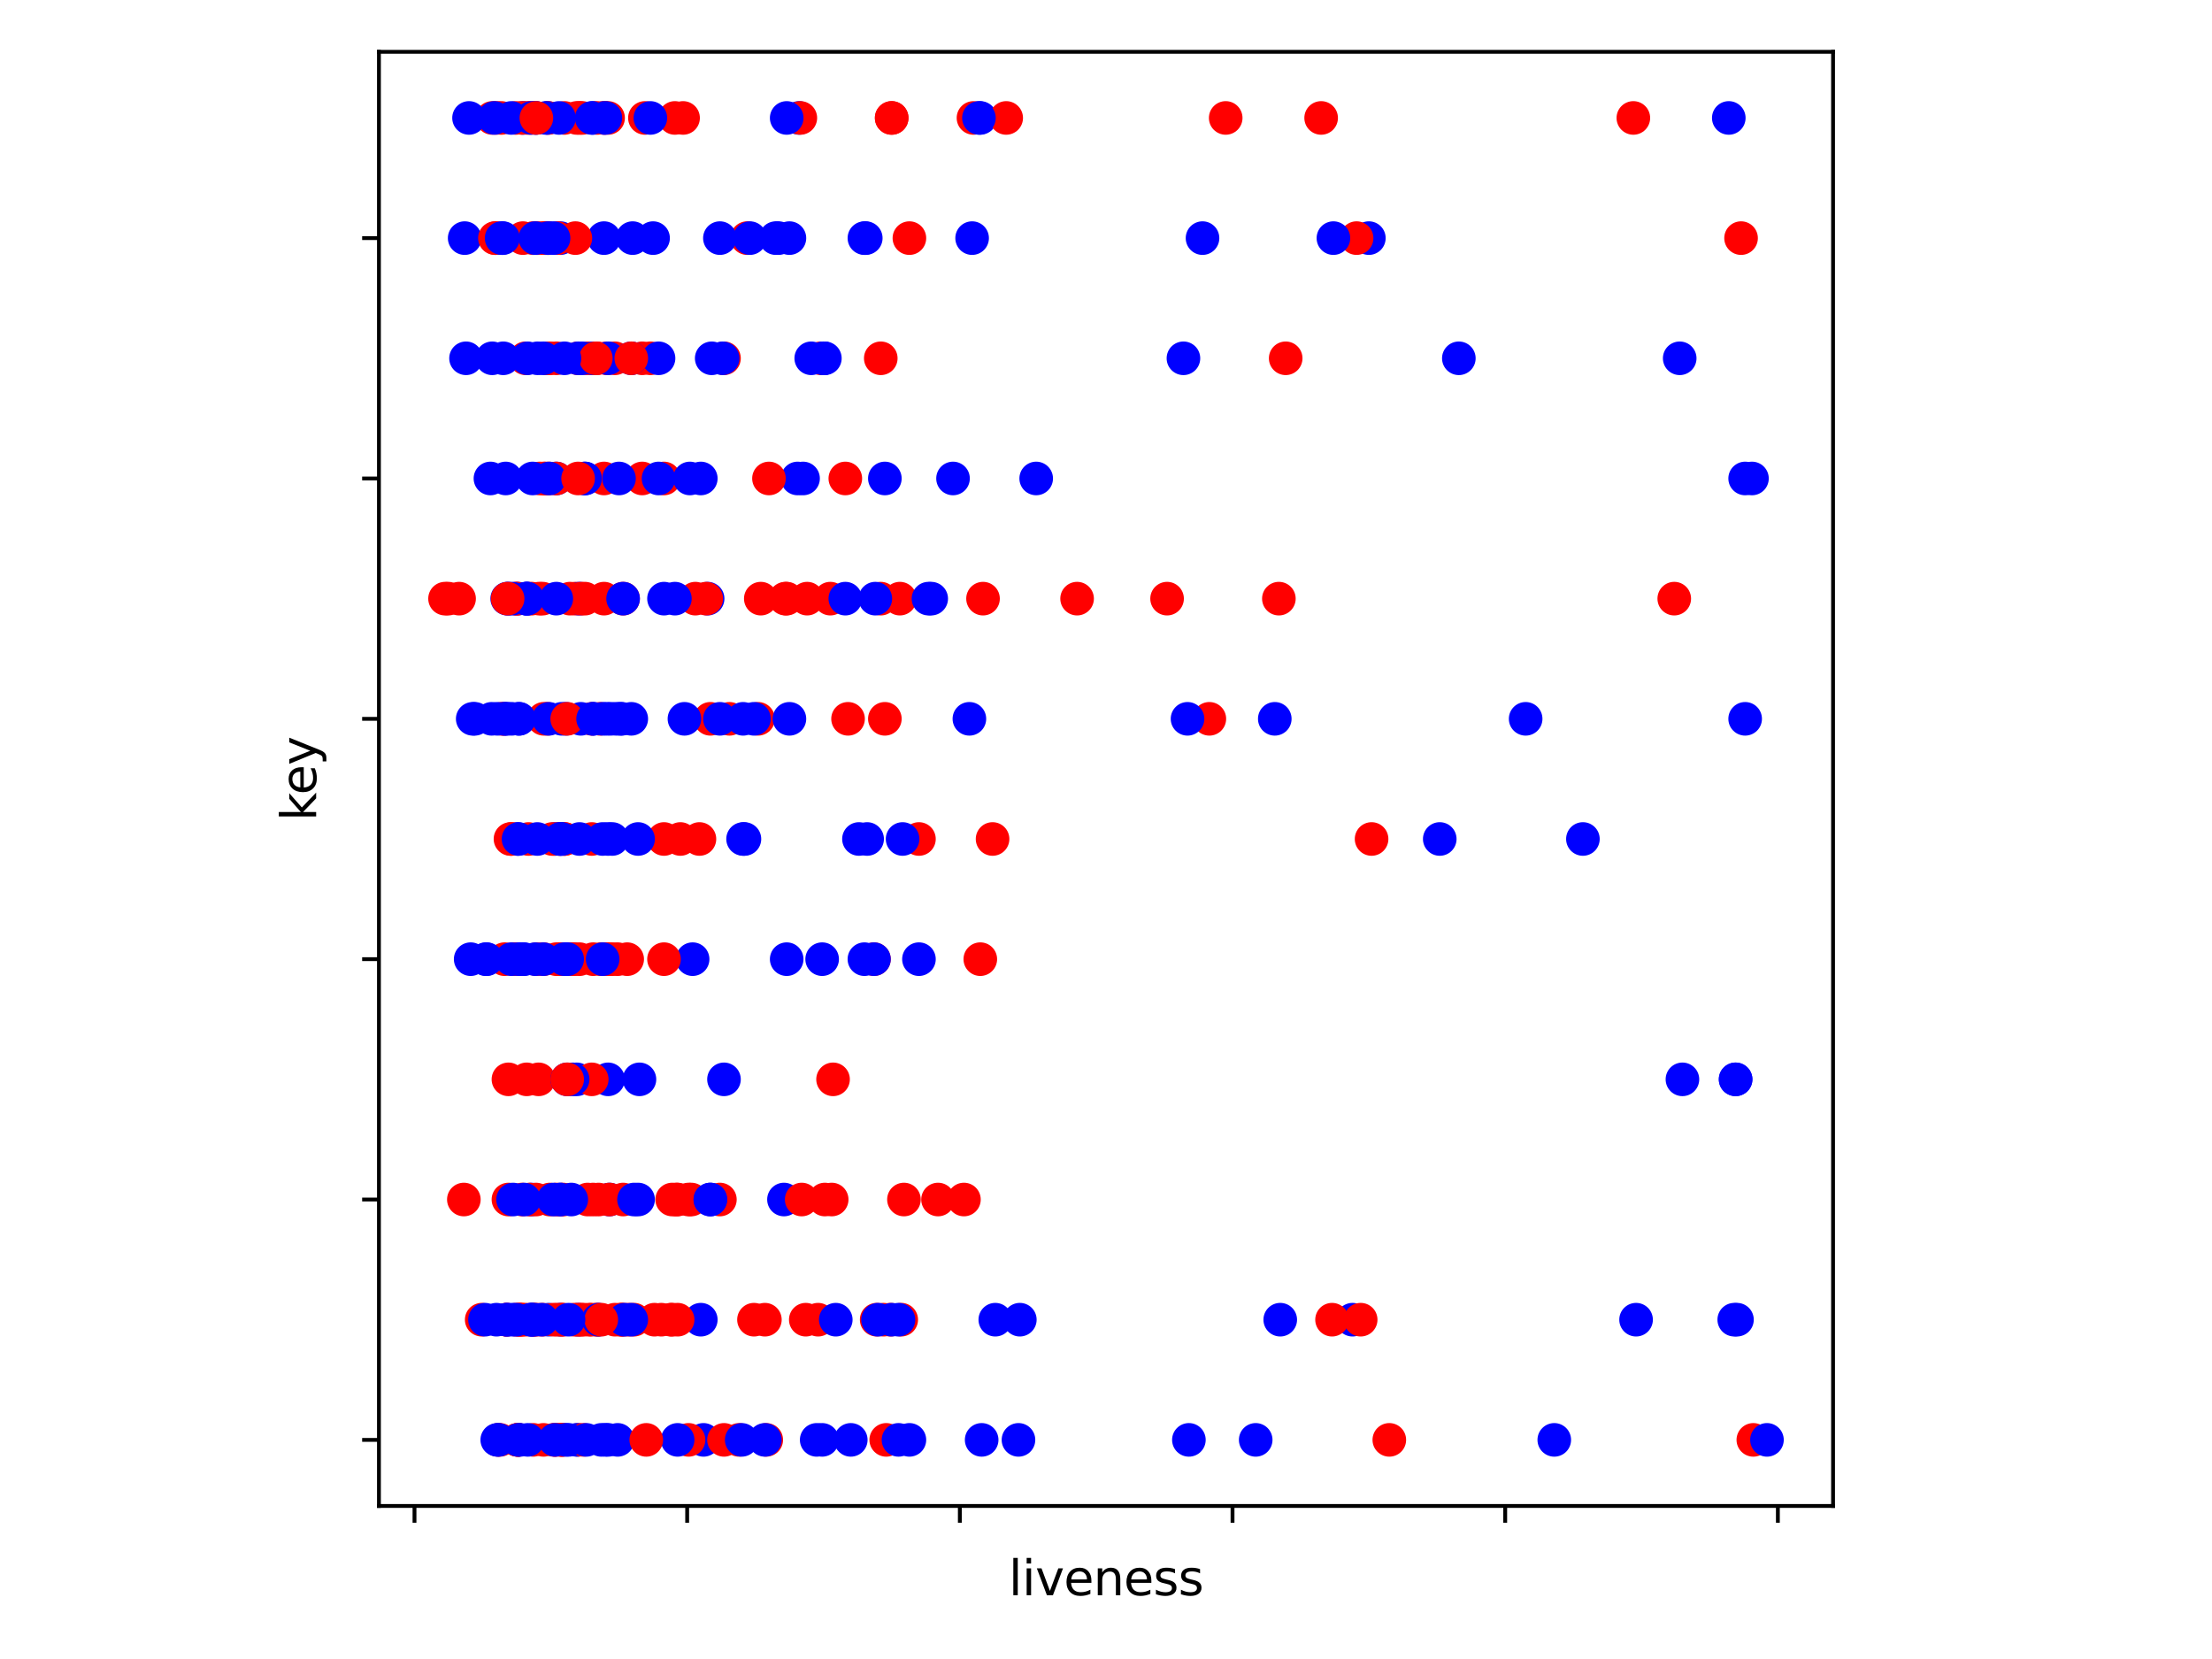<?xml version="1.0" encoding="utf-8" standalone="no"?>
<!DOCTYPE svg PUBLIC "-//W3C//DTD SVG 1.1//EN"
  "http://www.w3.org/Graphics/SVG/1.1/DTD/svg11.dtd">
<svg xmlns:xlink="http://www.w3.org/1999/xlink" width="460.8pt" height="345.6pt" viewBox="0 0 460.8 345.6" xmlns="http://www.w3.org/2000/svg" version="1.1">
 <defs>
  <style type="text/css">*{stroke-linejoin: round; stroke-linecap: butt}</style>
 </defs>
 <g id="figure_1">
  <g id="patch_1">
   <path d="M 0 345.6 
L 460.8 345.6 
L 460.8 0 
L 0 0 
z
" style="fill: #ffffff"/>
  </g>
  <g id="axes_1">
   <g id="patch_2">
    <path d="M 78.94 313.72 
L 381.86 313.72 
L 381.86 10.8 
L 78.94 10.8 
z
" style="fill: #ffffff"/>
   </g>
   <g id="PathCollection_1">
    <defs>
     <path id="C0_0_9a8f6c472b" d="M 0 3 
C 0.796 3 1.559 2.684 2.121 2.121 
C 2.684 1.559 3 0.796 3 -0 
C 3 -0.796 2.684 -1.559 2.121 -2.121 
C 1.559 -2.684 0.796 -3 0 -3 
C -0.796 -3 -1.559 -2.684 -2.121 -2.121 
C -2.684 -1.559 -3 -0.796 -3 0 
C -3 0.796 -2.684 1.559 -2.121 2.121 
C -1.559 2.684 -0.796 3 0 3 
z
"/>
    </defs>
    <g clip-path="url(#p021dea80b1)">
     <use xlink:href="#C0_0_9a8f6c472b" x="191.433" y="174.777" style="fill: #ff0000; stroke: #ff0000"/>
    </g>
    <g clip-path="url(#p021dea80b1)">
     <use xlink:href="#C0_0_9a8f6c472b" x="163.883" y="124.708" style="fill: #ff0000; stroke: #ff0000"/>
    </g>
    <g clip-path="url(#p021dea80b1)">
     <use xlink:href="#C0_0_9a8f6c472b" x="123.269" y="174.777" style="fill: #ff0000; stroke: #ff0000"/>
    </g>
    <g clip-path="url(#p021dea80b1)">
     <use xlink:href="#C0_0_9a8f6c472b" x="144.286" y="199.812" style="fill: #0000ff; stroke: #0000ff"/>
    </g>
    <g clip-path="url(#p021dea80b1)">
     <use xlink:href="#C0_0_9a8f6c472b" x="140.594" y="24.569" style="fill: #ff0000; stroke: #ff0000"/>
    </g>
    <g clip-path="url(#p021dea80b1)">
     <use xlink:href="#C0_0_9a8f6c472b" x="136.334" y="274.916" style="fill: #ff0000; stroke: #ff0000"/>
    </g>
    <g clip-path="url(#p021dea80b1)">
     <use xlink:href="#C0_0_9a8f6c472b" x="167.86" y="274.916" style="fill: #ff0000; stroke: #ff0000"/>
    </g>
    <g clip-path="url(#p021dea80b1)">
     <use xlink:href="#C0_0_9a8f6c472b" x="115.601" y="174.777" style="fill: #0000ff; stroke: #0000ff"/>
    </g>
    <g clip-path="url(#p021dea80b1)">
     <use xlink:href="#C0_0_9a8f6c472b" x="119.861" y="124.708" style="fill: #ff0000; stroke: #ff0000"/>
    </g>
    <g clip-path="url(#p021dea80b1)">
     <use xlink:href="#C0_0_9a8f6c472b" x="171.836" y="74.639" style="fill: #0000ff; stroke: #0000ff"/>
    </g>
    <g clip-path="url(#p021dea80b1)">
     <use xlink:href="#C0_0_9a8f6c472b" x="123.553" y="199.812" style="fill: #ff0000; stroke: #ff0000"/>
    </g>
    <g clip-path="url(#p021dea80b1)">
     <use xlink:href="#C0_0_9a8f6c472b" x="107.904" y="124.708" style="fill: #0000ff; stroke: #0000ff"/>
    </g>
    <g clip-path="url(#p021dea80b1)">
     <use xlink:href="#C0_0_9a8f6c472b" x="114.152" y="24.569" style="fill: #0000ff; stroke: #0000ff"/>
    </g>
    <g clip-path="url(#p021dea80b1)">
     <use xlink:href="#C0_0_9a8f6c472b" x="198.533" y="99.673" style="fill: #0000ff; stroke: #0000ff"/>
    </g>
    <g clip-path="url(#p021dea80b1)">
     <use xlink:href="#C0_0_9a8f6c472b" x="163.315" y="249.881" style="fill: #0000ff; stroke: #0000ff"/>
    </g>
    <g clip-path="url(#p021dea80b1)">
     <use xlink:href="#C0_0_9a8f6c472b" x="110.659" y="249.881" style="fill: #0000ff; stroke: #0000ff"/>
    </g>
    <g clip-path="url(#p021dea80b1)">
     <use xlink:href="#C0_0_9a8f6c472b" x="112.193" y="224.847" style="fill: #ff0000; stroke: #ff0000"/>
    </g>
    <g clip-path="url(#p021dea80b1)">
     <use xlink:href="#C0_0_9a8f6c472b" x="126.961" y="249.881" style="fill: #0000ff; stroke: #0000ff"/>
    </g>
    <g clip-path="url(#p021dea80b1)">
     <use xlink:href="#C0_0_9a8f6c472b" x="120.429" y="299.951" style="fill: #ff0000; stroke: #ff0000"/>
    </g>
    <g clip-path="url(#p021dea80b1)">
     <use xlink:href="#C0_0_9a8f6c472b" x="149.967" y="249.881" style="fill: #ff0000; stroke: #ff0000"/>
    </g>
    <g clip-path="url(#p021dea80b1)">
     <use xlink:href="#C0_0_9a8f6c472b" x="147.411" y="124.708" style="fill: #0000ff; stroke: #0000ff"/>
    </g>
    <g clip-path="url(#p021dea80b1)">
     <use xlink:href="#C0_0_9a8f6c472b" x="123.553" y="249.881" style="fill: #ff0000; stroke: #ff0000"/>
    </g>
    <g clip-path="url(#p021dea80b1)">
     <use xlink:href="#C0_0_9a8f6c472b" x="183.481" y="74.639" style="fill: #ff0000; stroke: #ff0000"/>
    </g>
    <g clip-path="url(#p021dea80b1)">
     <use xlink:href="#C0_0_9a8f6c472b" x="182.06" y="199.812" style="fill: #ff0000; stroke: #ff0000"/>
    </g>
    <g clip-path="url(#p021dea80b1)">
     <use xlink:href="#C0_0_9a8f6c472b" x="120.429" y="74.639" style="fill: #ff0000; stroke: #ff0000"/>
    </g>
    <g clip-path="url(#p021dea80b1)">
     <use xlink:href="#C0_0_9a8f6c472b" x="126.393" y="199.812" style="fill: #ff0000; stroke: #ff0000"/>
    </g>
    <g clip-path="url(#p021dea80b1)">
     <use xlink:href="#C0_0_9a8f6c472b" x="133.778" y="74.639" style="fill: #ff0000; stroke: #ff0000"/>
    </g>
    <g clip-path="url(#p021dea80b1)">
     <use xlink:href="#C0_0_9a8f6c472b" x="122.417" y="74.639" style="fill: #ff0000; stroke: #ff0000"/>
    </g>
    <g clip-path="url(#p021dea80b1)">
     <use xlink:href="#C0_0_9a8f6c472b" x="107.819" y="299.951" style="fill: #ff0000; stroke: #ff0000"/>
    </g>
    <g clip-path="url(#p021dea80b1)">
     <use xlink:href="#C0_0_9a8f6c472b" x="115.317" y="299.951" style="fill: #ff0000; stroke: #ff0000"/>
    </g>
    <g clip-path="url(#p021dea80b1)">
     <use xlink:href="#C0_0_9a8f6c472b" x="117.305" y="299.951" style="fill: #ff0000; stroke: #ff0000"/>
    </g>
    <g clip-path="url(#p021dea80b1)">
     <use xlink:href="#C0_0_9a8f6c472b" x="139.742" y="274.916" style="fill: #ff0000; stroke: #ff0000"/>
    </g>
    <g clip-path="url(#p021dea80b1)">
     <use xlink:href="#C0_0_9a8f6c472b" x="166.44" y="24.569" style="fill: #0000ff; stroke: #0000ff"/>
    </g>
    <g clip-path="url(#p021dea80b1)">
     <use xlink:href="#C0_0_9a8f6c472b" x="138.322" y="99.673" style="fill: #ff0000; stroke: #ff0000"/>
    </g>
    <g clip-path="url(#p021dea80b1)">
     <use xlink:href="#C0_0_9a8f6c472b" x="111.994" y="74.639" style="fill: #0000ff; stroke: #0000ff"/>
    </g>
    <g clip-path="url(#p021dea80b1)">
     <use xlink:href="#C0_0_9a8f6c472b" x="146.559" y="299.951" style="fill: #0000ff; stroke: #0000ff"/>
    </g>
    <g clip-path="url(#p021dea80b1)">
     <use xlink:href="#C0_0_9a8f6c472b" x="107.62" y="199.812" style="fill: #0000ff; stroke: #0000ff"/>
    </g>
    <g clip-path="url(#p021dea80b1)">
     <use xlink:href="#C0_0_9a8f6c472b" x="171.268" y="299.951" style="fill: #0000ff; stroke: #0000ff"/>
    </g>
    <g clip-path="url(#p021dea80b1)">
     <use xlink:href="#C0_0_9a8f6c472b" x="171.268" y="199.812" style="fill: #0000ff; stroke: #0000ff"/>
    </g>
    <g clip-path="url(#p021dea80b1)">
     <use xlink:href="#C0_0_9a8f6c472b" x="204.214" y="24.569" style="fill: #0000ff; stroke: #0000ff"/>
    </g>
    <g clip-path="url(#p021dea80b1)">
     <use xlink:href="#C0_0_9a8f6c472b" x="275.218" y="24.569" style="fill: #ff0000; stroke: #ff0000"/>
    </g>
    <g clip-path="url(#p021dea80b1)">
     <use xlink:href="#C0_0_9a8f6c472b" x="285.158" y="49.604" style="fill: #0000ff; stroke: #0000ff"/>
    </g>
    <g clip-path="url(#p021dea80b1)">
     <use xlink:href="#C0_0_9a8f6c472b" x="98.049" y="199.812" style="fill: #0000ff; stroke: #0000ff"/>
    </g>
    <g clip-path="url(#p021dea80b1)">
     <use xlink:href="#C0_0_9a8f6c472b" x="116.737" y="274.916" style="fill: #0000ff; stroke: #0000ff"/>
    </g>
    <g clip-path="url(#p021dea80b1)">
     <use xlink:href="#C0_0_9a8f6c472b" x="116.737" y="249.881" style="fill: #0000ff; stroke: #0000ff"/>
    </g>
    <g clip-path="url(#p021dea80b1)">
     <use xlink:href="#C0_0_9a8f6c472b" x="166.156" y="99.673" style="fill: #0000ff; stroke: #0000ff"/>
    </g>
    <g clip-path="url(#p021dea80b1)">
     <use xlink:href="#C0_0_9a8f6c472b" x="116.169" y="274.916" style="fill: #ff0000; stroke: #ff0000"/>
    </g>
    <g clip-path="url(#p021dea80b1)">
     <use xlink:href="#C0_0_9a8f6c472b" x="109.523" y="274.916" style="fill: #ff0000; stroke: #ff0000"/>
    </g>
    <g clip-path="url(#p021dea80b1)">
     <use xlink:href="#C0_0_9a8f6c472b" x="184.049" y="274.916" style="fill: #ff0000; stroke: #ff0000"/>
    </g>
    <g clip-path="url(#p021dea80b1)">
     <use xlink:href="#C0_0_9a8f6c472b" x="96.799" y="49.604" style="fill: #0000ff; stroke: #0000ff"/>
    </g>
    <g clip-path="url(#p021dea80b1)">
     <use xlink:href="#C0_0_9a8f6c472b" x="98.475" y="149.743" style="fill: #0000ff; stroke: #0000ff"/>
    </g>
    <g clip-path="url(#p021dea80b1)">
     <use xlink:href="#C0_0_9a8f6c472b" x="108.699" y="274.916" style="fill: #ff0000; stroke: #ff0000"/>
    </g>
    <g clip-path="url(#p021dea80b1)">
     <use xlink:href="#C0_0_9a8f6c472b" x="178.936" y="174.777" style="fill: #0000ff; stroke: #0000ff"/>
    </g>
    <g clip-path="url(#p021dea80b1)">
     <use xlink:href="#C0_0_9a8f6c472b" x="116.737" y="49.604" style="fill: #0000ff; stroke: #0000ff"/>
    </g>
    <g clip-path="url(#p021dea80b1)">
     <use xlink:href="#C0_0_9a8f6c472b" x="120.145" y="299.951" style="fill: #0000ff; stroke: #0000ff"/>
    </g>
    <g clip-path="url(#p021dea80b1)">
     <use xlink:href="#C0_0_9a8f6c472b" x="119.293" y="199.812" style="fill: #0000ff; stroke: #0000ff"/>
    </g>
    <g clip-path="url(#p021dea80b1)">
     <use xlink:href="#C0_0_9a8f6c472b" x="115.601" y="299.951" style="fill: #ff0000; stroke: #ff0000"/>
    </g>
    <g clip-path="url(#p021dea80b1)">
     <use xlink:href="#C0_0_9a8f6c472b" x="109.864" y="124.708" style="fill: #0000ff; stroke: #0000ff"/>
    </g>
    <g clip-path="url(#p021dea80b1)">
     <use xlink:href="#C0_0_9a8f6c472b" x="115.885" y="299.951" style="fill: #ff0000; stroke: #ff0000"/>
    </g>
    <g clip-path="url(#p021dea80b1)">
     <use xlink:href="#C0_0_9a8f6c472b" x="125.825" y="49.604" style="fill: #0000ff; stroke: #0000ff"/>
    </g>
    <g clip-path="url(#p021dea80b1)">
     <use xlink:href="#C0_0_9a8f6c472b" x="111.596" y="24.569" style="fill: #0000ff; stroke: #0000ff"/>
    </g>
    <g clip-path="url(#p021dea80b1)">
     <use xlink:href="#C0_0_9a8f6c472b" x="105.887" y="124.708" style="fill: #0000ff; stroke: #0000ff"/>
    </g>
    <g clip-path="url(#p021dea80b1)">
     <use xlink:href="#C0_0_9a8f6c472b" x="120.429" y="274.916" style="fill: #0000ff; stroke: #0000ff"/>
    </g>
    <g clip-path="url(#p021dea80b1)">
     <use xlink:href="#C0_0_9a8f6c472b" x="115.885" y="99.673" style="fill: #0000ff; stroke: #0000ff"/>
    </g>
    <g clip-path="url(#p021dea80b1)">
     <use xlink:href="#C0_0_9a8f6c472b" x="120.713" y="124.708" style="fill: #0000ff; stroke: #0000ff"/>
    </g>
    <g clip-path="url(#p021dea80b1)">
     <use xlink:href="#C0_0_9a8f6c472b" x="114.039" y="149.743" style="fill: #ff0000; stroke: #ff0000"/>
    </g>
    <g clip-path="url(#p021dea80b1)">
     <use xlink:href="#C0_0_9a8f6c472b" x="141.73" y="174.777" style="fill: #ff0000; stroke: #ff0000"/>
    </g>
    <g clip-path="url(#p021dea80b1)">
     <use xlink:href="#C0_0_9a8f6c472b" x="124.405" y="274.916" style="fill: #ff0000; stroke: #ff0000"/>
    </g>
    <g clip-path="url(#p021dea80b1)">
     <use xlink:href="#C0_0_9a8f6c472b" x="281.75" y="274.916" style="fill: #0000ff; stroke: #0000ff"/>
    </g>
    <g clip-path="url(#p021dea80b1)">
     <use xlink:href="#C0_0_9a8f6c472b" x="125.825" y="99.673" style="fill: #ff0000; stroke: #ff0000"/>
    </g>
    <g clip-path="url(#p021dea80b1)">
     <use xlink:href="#C0_0_9a8f6c472b" x="167.008" y="249.881" style="fill: #ff0000; stroke: #ff0000"/>
    </g>
    <g clip-path="url(#p021dea80b1)">
     <use xlink:href="#C0_0_9a8f6c472b" x="147.979" y="149.743" style="fill: #ff0000; stroke: #ff0000"/>
    </g>
    <g clip-path="url(#p021dea80b1)">
     <use xlink:href="#C0_0_9a8f6c472b" x="176.096" y="99.673" style="fill: #ff0000; stroke: #ff0000"/>
    </g>
    <g clip-path="url(#p021dea80b1)">
     <use xlink:href="#C0_0_9a8f6c472b" x="134.346" y="24.569" style="fill: #ff0000; stroke: #ff0000"/>
    </g>
    <g clip-path="url(#p021dea80b1)">
     <use xlink:href="#C0_0_9a8f6c472b" x="170.984" y="74.639" style="fill: #ff0000; stroke: #ff0000"/>
    </g>
    <g clip-path="url(#p021dea80b1)">
     <use xlink:href="#C0_0_9a8f6c472b" x="117.021" y="149.743" style="fill: #0000ff; stroke: #0000ff"/>
    </g>
    <g clip-path="url(#p021dea80b1)">
     <use xlink:href="#C0_0_9a8f6c472b" x="117.589" y="174.777" style="fill: #ff0000; stroke: #ff0000"/>
    </g>
    <g clip-path="url(#p021dea80b1)">
     <use xlink:href="#C0_0_9a8f6c472b" x="138.322" y="174.777" style="fill: #ff0000; stroke: #ff0000"/>
    </g>
    <g clip-path="url(#p021dea80b1)">
     <use xlink:href="#C0_0_9a8f6c472b" x="126.677" y="224.847" style="fill: #0000ff; stroke: #0000ff"/>
    </g>
    <g clip-path="url(#p021dea80b1)">
     <use xlink:href="#C0_0_9a8f6c472b" x="122.417" y="249.881" style="fill: #ff0000; stroke: #ff0000"/>
    </g>
    <g clip-path="url(#p021dea80b1)">
     <use xlink:href="#C0_0_9a8f6c472b" x="145.99" y="274.916" style="fill: #0000ff; stroke: #0000ff"/>
    </g>
    <g clip-path="url(#p021dea80b1)">
     <use xlink:href="#C0_0_9a8f6c472b" x="125.825" y="24.569" style="fill: #0000ff; stroke: #0000ff"/>
    </g>
    <g clip-path="url(#p021dea80b1)">
     <use xlink:href="#C0_0_9a8f6c472b" x="123.553" y="24.569" style="fill: #0000ff; stroke: #0000ff"/>
    </g>
    <g clip-path="url(#p021dea80b1)">
     <use xlink:href="#C0_0_9a8f6c472b" x="189.445" y="299.951" style="fill: #0000ff; stroke: #0000ff"/>
    </g>
    <g clip-path="url(#p021dea80b1)">
     <use xlink:href="#C0_0_9a8f6c472b" x="159.623" y="299.951" style="fill: #ff0000; stroke: #ff0000"/>
    </g>
    <g clip-path="url(#p021dea80b1)">
     <use xlink:href="#C0_0_9a8f6c472b" x="104.439" y="24.569" style="fill: #ff0000; stroke: #ff0000"/>
    </g>
    <g clip-path="url(#p021dea80b1)">
     <use xlink:href="#C0_0_9a8f6c472b" x="108.983" y="24.569" style="fill: #0000ff; stroke: #0000ff"/>
    </g>
    <g clip-path="url(#p021dea80b1)">
     <use xlink:href="#C0_0_9a8f6c472b" x="107.79" y="174.777" style="fill: #0000ff; stroke: #0000ff"/>
    </g>
    <g clip-path="url(#p021dea80b1)">
     <use xlink:href="#C0_0_9a8f6c472b" x="114.266" y="274.916" style="fill: #0000ff; stroke: #0000ff"/>
    </g>
    <g clip-path="url(#p021dea80b1)">
     <use xlink:href="#C0_0_9a8f6c472b" x="123.837" y="74.639" style="fill: #ff0000; stroke: #ff0000"/>
    </g>
    <g clip-path="url(#p021dea80b1)">
     <use xlink:href="#C0_0_9a8f6c472b" x="285.726" y="174.777" style="fill: #ff0000; stroke: #ff0000"/>
    </g>
    <g clip-path="url(#p021dea80b1)">
     <use xlink:href="#C0_0_9a8f6c472b" x="105.66" y="124.708" style="fill: #0000ff; stroke: #0000ff"/>
    </g>
    <g clip-path="url(#p021dea80b1)">
     <use xlink:href="#C0_0_9a8f6c472b" x="120.145" y="224.847" style="fill: #0000ff; stroke: #0000ff"/>
    </g>
    <g clip-path="url(#p021dea80b1)">
     <use xlink:href="#C0_0_9a8f6c472b" x="143.434" y="299.951" style="fill: #ff0000; stroke: #ff0000"/>
    </g>
    <g clip-path="url(#p021dea80b1)">
     <use xlink:href="#C0_0_9a8f6c472b" x="266.697" y="274.916" style="fill: #0000ff; stroke: #0000ff"/>
    </g>
    <g clip-path="url(#p021dea80b1)">
     <use xlink:href="#C0_0_9a8f6c472b" x="107.705" y="124.708" style="fill: #ff0000; stroke: #ff0000"/>
    </g>
    <g clip-path="url(#p021dea80b1)">
     <use xlink:href="#C0_0_9a8f6c472b" x="115.885" y="74.639" style="fill: #ff0000; stroke: #ff0000"/>
    </g>
    <g clip-path="url(#p021dea80b1)">
     <use xlink:href="#C0_0_9a8f6c472b" x="129.802" y="124.708" style="fill: #ff0000; stroke: #ff0000"/>
    </g>
    <g clip-path="url(#p021dea80b1)">
     <use xlink:href="#C0_0_9a8f6c472b" x="117.021" y="299.951" style="fill: #ff0000; stroke: #ff0000"/>
    </g>
    <g clip-path="url(#p021dea80b1)">
     <use xlink:href="#C0_0_9a8f6c472b" x="107.819" y="299.951" style="fill: #ff0000; stroke: #ff0000"/>
    </g>
    <g clip-path="url(#p021dea80b1)">
     <use xlink:href="#C0_0_9a8f6c472b" x="103.757" y="299.951" style="fill: #ff0000; stroke: #ff0000"/>
    </g>
    <g clip-path="url(#p021dea80b1)">
     <use xlink:href="#C0_0_9a8f6c472b" x="111.653" y="249.881" style="fill: #ff0000; stroke: #ff0000"/>
    </g>
    <g clip-path="url(#p021dea80b1)">
     <use xlink:href="#C0_0_9a8f6c472b" x="120.145" y="24.569" style="fill: #ff0000; stroke: #ff0000"/>
    </g>
    <g clip-path="url(#p021dea80b1)">
     <use xlink:href="#C0_0_9a8f6c472b" x="184.617" y="299.951" style="fill: #ff0000; stroke: #ff0000"/>
    </g>
    <g clip-path="url(#p021dea80b1)">
     <use xlink:href="#C0_0_9a8f6c472b" x="183.481" y="124.708" style="fill: #ff0000; stroke: #ff0000"/>
    </g>
    <g clip-path="url(#p021dea80b1)">
     <use xlink:href="#C0_0_9a8f6c472b" x="117.021" y="299.951" style="fill: #ff0000; stroke: #ff0000"/>
    </g>
    <g clip-path="url(#p021dea80b1)">
     <use xlink:href="#C0_0_9a8f6c472b" x="119.577" y="199.812" style="fill: #ff0000; stroke: #ff0000"/>
    </g>
    <g clip-path="url(#p021dea80b1)">
     <use xlink:href="#C0_0_9a8f6c472b" x="107.819" y="299.951" style="fill: #ff0000; stroke: #ff0000"/>
    </g>
    <g clip-path="url(#p021dea80b1)">
     <use xlink:href="#C0_0_9a8f6c472b" x="104.155" y="299.951" style="fill: #ff0000; stroke: #ff0000"/>
    </g>
    <g clip-path="url(#p021dea80b1)">
     <use xlink:href="#C0_0_9a8f6c472b" x="120.713" y="199.812" style="fill: #ff0000; stroke: #ff0000"/>
    </g>
    <g clip-path="url(#p021dea80b1)">
     <use xlink:href="#C0_0_9a8f6c472b" x="170.416" y="274.916" style="fill: #ff0000; stroke: #ff0000"/>
    </g>
    <g clip-path="url(#p021dea80b1)">
     <use xlink:href="#C0_0_9a8f6c472b" x="140.026" y="274.916" style="fill: #ff0000; stroke: #ff0000"/>
    </g>
    <g clip-path="url(#p021dea80b1)">
     <use xlink:href="#C0_0_9a8f6c472b" x="112.335" y="124.708" style="fill: #ff0000; stroke: #ff0000"/>
    </g>
    <g clip-path="url(#p021dea80b1)">
     <use xlink:href="#C0_0_9a8f6c472b" x="115.033" y="174.777" style="fill: #ff0000; stroke: #ff0000"/>
    </g>
    <g clip-path="url(#p021dea80b1)">
     <use xlink:href="#C0_0_9a8f6c472b" x="187.741" y="274.916" style="fill: #ff0000; stroke: #ff0000"/>
    </g>
    <g clip-path="url(#p021dea80b1)">
     <use xlink:href="#C0_0_9a8f6c472b" x="133.778" y="99.673" style="fill: #ff0000; stroke: #ff0000"/>
    </g>
    <g clip-path="url(#p021dea80b1)">
     <use xlink:href="#C0_0_9a8f6c472b" x="150.819" y="74.639" style="fill: #ff0000; stroke: #ff0000"/>
    </g>
    <g clip-path="url(#p021dea80b1)">
     <use xlink:href="#C0_0_9a8f6c472b" x="119.861" y="49.604" style="fill: #ff0000; stroke: #ff0000"/>
    </g>
    <g clip-path="url(#p021dea80b1)">
     <use xlink:href="#C0_0_9a8f6c472b" x="121.281" y="24.569" style="fill: #ff0000; stroke: #ff0000"/>
    </g>
    <g clip-path="url(#p021dea80b1)">
     <use xlink:href="#C0_0_9a8f6c472b" x="110.318" y="249.881" style="fill: #ff0000; stroke: #ff0000"/>
    </g>
    <g clip-path="url(#p021dea80b1)">
     <use xlink:href="#C0_0_9a8f6c472b" x="105.518" y="274.916" style="fill: #ff0000; stroke: #ff0000"/>
    </g>
    <g clip-path="url(#p021dea80b1)">
     <use xlink:href="#C0_0_9a8f6c472b" x="108.046" y="299.951" style="fill: #ff0000; stroke: #ff0000"/>
    </g>
    <g clip-path="url(#p021dea80b1)">
     <use xlink:href="#C0_0_9a8f6c472b" x="118.725" y="124.708" style="fill: #ff0000; stroke: #ff0000"/>
    </g>
    <g clip-path="url(#p021dea80b1)">
     <use xlink:href="#C0_0_9a8f6c472b" x="105.518" y="274.916" style="fill: #ff0000; stroke: #ff0000"/>
    </g>
    <g clip-path="url(#p021dea80b1)">
     <use xlink:href="#C0_0_9a8f6c472b" x="96.629" y="249.881" style="fill: #ff0000; stroke: #ff0000"/>
    </g>
    <g clip-path="url(#p021dea80b1)">
     <use xlink:href="#C0_0_9a8f6c472b" x="135.482" y="74.639" style="fill: #ff0000; stroke: #ff0000"/>
    </g>
    <g clip-path="url(#p021dea80b1)">
     <use xlink:href="#C0_0_9a8f6c472b" x="255.337" y="24.569" style="fill: #ff0000; stroke: #ff0000"/>
    </g>
    <g clip-path="url(#p021dea80b1)">
     <use xlink:href="#C0_0_9a8f6c472b" x="173.256" y="249.881" style="fill: #ff0000; stroke: #ff0000"/>
    </g>
    <g clip-path="url(#p021dea80b1)">
     <use xlink:href="#C0_0_9a8f6c472b" x="173.54" y="224.847" style="fill: #ff0000; stroke: #ff0000"/>
    </g>
    <g clip-path="url(#p021dea80b1)">
     <use xlink:href="#C0_0_9a8f6c472b" x="185.469" y="274.916" style="fill: #ff0000; stroke: #ff0000"/>
    </g>
    <g clip-path="url(#p021dea80b1)">
     <use xlink:href="#C0_0_9a8f6c472b" x="126.677" y="24.569" style="fill: #ff0000; stroke: #ff0000"/>
    </g>
    <g clip-path="url(#p021dea80b1)">
     <use xlink:href="#C0_0_9a8f6c472b" x="184.333" y="149.743" style="fill: #ff0000; stroke: #ff0000"/>
    </g>
    <g clip-path="url(#p021dea80b1)">
     <use xlink:href="#C0_0_9a8f6c472b" x="100.349" y="274.916" style="fill: #ff0000; stroke: #ff0000"/>
    </g>
    <g clip-path="url(#p021dea80b1)">
     <use xlink:href="#C0_0_9a8f6c472b" x="113.641" y="99.673" style="fill: #ff0000; stroke: #ff0000"/>
    </g>
    <g clip-path="url(#p021dea80b1)">
     <use xlink:href="#C0_0_9a8f6c472b" x="104.524" y="149.743" style="fill: #ff0000; stroke: #ff0000"/>
    </g>
    <g clip-path="url(#p021dea80b1)">
     <use xlink:href="#C0_0_9a8f6c472b" x="119.577" y="274.916" style="fill: #ff0000; stroke: #ff0000"/>
    </g>
    <g clip-path="url(#p021dea80b1)">
     <use xlink:href="#C0_0_9a8f6c472b" x="289.419" y="299.951" style="fill: #ff0000; stroke: #ff0000"/>
    </g>
    <g clip-path="url(#p021dea80b1)">
     <use xlink:href="#C0_0_9a8f6c472b" x="103.104" y="49.604" style="fill: #ff0000; stroke: #ff0000"/>
    </g>
    <g clip-path="url(#p021dea80b1)">
     <use xlink:href="#C0_0_9a8f6c472b" x="362.695" y="49.604" style="fill: #ff0000; stroke: #ff0000"/>
    </g>
    <g clip-path="url(#p021dea80b1)">
     <use xlink:href="#C0_0_9a8f6c472b" x="166.724" y="24.569" style="fill: #ff0000; stroke: #ff0000"/>
    </g>
    <g clip-path="url(#p021dea80b1)">
     <use xlink:href="#C0_0_9a8f6c472b" x="188.309" y="249.881" style="fill: #ff0000; stroke: #ff0000"/>
    </g>
    <g clip-path="url(#p021dea80b1)">
     <use xlink:href="#C0_0_9a8f6c472b" x="266.413" y="124.708" style="fill: #ff0000; stroke: #ff0000"/>
    </g>
    <g clip-path="url(#p021dea80b1)">
     <use xlink:href="#C0_0_9a8f6c472b" x="182.629" y="274.916" style="fill: #ff0000; stroke: #ff0000"/>
    </g>
    <g clip-path="url(#p021dea80b1)">
     <use xlink:href="#C0_0_9a8f6c472b" x="111.795" y="274.916" style="fill: #ff0000; stroke: #ff0000"/>
    </g>
    <g clip-path="url(#p021dea80b1)">
     <use xlink:href="#C0_0_9a8f6c472b" x="160.191" y="99.673" style="fill: #ff0000; stroke: #ff0000"/>
    </g>
    <g clip-path="url(#p021dea80b1)">
     <use xlink:href="#C0_0_9a8f6c472b" x="124.689" y="249.881" style="fill: #ff0000; stroke: #ff0000"/>
    </g>
    <g clip-path="url(#p021dea80b1)">
     <use xlink:href="#C0_0_9a8f6c472b" x="150.819" y="299.951" style="fill: #ff0000; stroke: #ff0000"/>
    </g>
    <g clip-path="url(#p021dea80b1)">
     <use xlink:href="#C0_0_9a8f6c472b" x="95.634" y="124.708" style="fill: #ff0000; stroke: #ff0000"/>
    </g>
    <g clip-path="url(#p021dea80b1)">
     <use xlink:href="#C0_0_9a8f6c472b" x="138.322" y="199.812" style="fill: #ff0000; stroke: #ff0000"/>
    </g>
    <g clip-path="url(#p021dea80b1)">
     <use xlink:href="#C0_0_9a8f6c472b" x="127.529" y="199.812" style="fill: #ff0000; stroke: #ff0000"/>
    </g>
    <g clip-path="url(#p021dea80b1)">
     <use xlink:href="#C0_0_9a8f6c472b" x="157.067" y="274.916" style="fill: #ff0000; stroke: #ff0000"/>
    </g>
    <g clip-path="url(#p021dea80b1)">
     <use xlink:href="#C0_0_9a8f6c472b" x="267.833" y="74.639" style="fill: #ff0000; stroke: #ff0000"/>
    </g>
    <g clip-path="url(#p021dea80b1)">
     <use xlink:href="#C0_0_9a8f6c472b" x="206.77" y="174.777" style="fill: #ff0000; stroke: #ff0000"/>
    </g>
    <g clip-path="url(#p021dea80b1)">
     <use xlink:href="#C0_0_9a8f6c472b" x="163.599" y="124.708" style="fill: #ff0000; stroke: #ff0000"/>
    </g>
    <g clip-path="url(#p021dea80b1)">
     <use xlink:href="#C0_0_9a8f6c472b" x="187.457" y="124.708" style="fill: #ff0000; stroke: #ff0000"/>
    </g>
    <g clip-path="url(#p021dea80b1)">
     <use xlink:href="#C0_0_9a8f6c472b" x="108.756" y="249.881" style="fill: #ff0000; stroke: #ff0000"/>
    </g>
    <g clip-path="url(#p021dea80b1)">
     <use xlink:href="#C0_0_9a8f6c472b" x="195.409" y="249.881" style="fill: #ff0000; stroke: #ff0000"/>
    </g>
    <g clip-path="url(#p021dea80b1)">
     <use xlink:href="#C0_0_9a8f6c472b" x="93.362" y="124.708" style="fill: #ff0000; stroke: #ff0000"/>
    </g>
    <g clip-path="url(#p021dea80b1)">
     <use xlink:href="#C0_0_9a8f6c472b" x="120.997" y="124.708" style="fill: #ff0000; stroke: #ff0000"/>
    </g>
    <g clip-path="url(#p021dea80b1)">
     <use xlink:href="#C0_0_9a8f6c472b" x="168.144" y="124.708" style="fill: #ff0000; stroke: #ff0000"/>
    </g>
    <g clip-path="url(#p021dea80b1)">
     <use xlink:href="#C0_0_9a8f6c472b" x="143.434" y="249.881" style="fill: #ff0000; stroke: #ff0000"/>
    </g>
    <g clip-path="url(#p021dea80b1)">
     <use xlink:href="#C0_0_9a8f6c472b" x="120.713" y="24.569" style="fill: #ff0000; stroke: #ff0000"/>
    </g>
    <g clip-path="url(#p021dea80b1)">
     <use xlink:href="#C0_0_9a8f6c472b" x="144.854" y="124.708" style="fill: #ff0000; stroke: #ff0000"/>
    </g>
    <g clip-path="url(#p021dea80b1)">
     <use xlink:href="#C0_0_9a8f6c472b" x="114.181" y="24.569" style="fill: #ff0000; stroke: #ff0000"/>
    </g>
    <g clip-path="url(#p021dea80b1)">
     <use xlink:href="#C0_0_9a8f6c472b" x="113.669" y="49.604" style="fill: #ff0000; stroke: #ff0000"/>
    </g>
    <g clip-path="url(#p021dea80b1)">
     <use xlink:href="#C0_0_9a8f6c472b" x="121.849" y="124.708" style="fill: #ff0000; stroke: #ff0000"/>
    </g>
    <g clip-path="url(#p021dea80b1)">
     <use xlink:href="#C0_0_9a8f6c472b" x="103.416" y="24.569" style="fill: #ff0000; stroke: #ff0000"/>
    </g>
    <g clip-path="url(#p021dea80b1)">
     <use xlink:href="#C0_0_9a8f6c472b" x="151.955" y="149.743" style="fill: #ff0000; stroke: #ff0000"/>
    </g>
    <g clip-path="url(#p021dea80b1)">
     <use xlink:href="#C0_0_9a8f6c472b" x="116.453" y="174.777" style="fill: #ff0000; stroke: #ff0000"/>
    </g>
    <g clip-path="url(#p021dea80b1)">
     <use xlink:href="#C0_0_9a8f6c472b" x="129.802" y="274.916" style="fill: #ff0000; stroke: #ff0000"/>
    </g>
    <g clip-path="url(#p021dea80b1)">
     <use xlink:href="#C0_0_9a8f6c472b" x="132.074" y="274.916" style="fill: #ff0000; stroke: #ff0000"/>
    </g>
    <g clip-path="url(#p021dea80b1)">
     <use xlink:href="#C0_0_9a8f6c472b" x="121.565" y="299.951" style="fill: #ff0000; stroke: #ff0000"/>
    </g>
    <g clip-path="url(#p021dea80b1)">
     <use xlink:href="#C0_0_9a8f6c472b" x="121.565" y="274.916" style="fill: #ff0000; stroke: #ff0000"/>
    </g>
    <g clip-path="url(#p021dea80b1)">
     <use xlink:href="#C0_0_9a8f6c472b" x="111.057" y="49.604" style="fill: #ff0000; stroke: #ff0000"/>
    </g>
    <g clip-path="url(#p021dea80b1)">
     <use xlink:href="#C0_0_9a8f6c472b" x="107.45" y="24.569" style="fill: #ff0000; stroke: #ff0000"/>
    </g>
    <g clip-path="url(#p021dea80b1)">
     <use xlink:href="#C0_0_9a8f6c472b" x="111.057" y="274.916" style="fill: #ff0000; stroke: #ff0000"/>
    </g>
    <g clip-path="url(#p021dea80b1)">
     <use xlink:href="#C0_0_9a8f6c472b" x="123.269" y="274.916" style="fill: #ff0000; stroke: #ff0000"/>
    </g>
    <g clip-path="url(#p021dea80b1)">
     <use xlink:href="#C0_0_9a8f6c472b" x="106.342" y="174.777" style="fill: #ff0000; stroke: #ff0000"/>
    </g>
    <g clip-path="url(#p021dea80b1)">
     <use xlink:href="#C0_0_9a8f6c472b" x="113.215" y="199.812" style="fill: #ff0000; stroke: #ff0000"/>
    </g>
    <g clip-path="url(#p021dea80b1)">
     <use xlink:href="#C0_0_9a8f6c472b" x="114.323" y="99.673" style="fill: #ff0000; stroke: #ff0000"/>
    </g>
    <g clip-path="url(#p021dea80b1)">
     <use xlink:href="#C0_0_9a8f6c472b" x="109.722" y="224.847" style="fill: #ff0000; stroke: #ff0000"/>
    </g>
    <g clip-path="url(#p021dea80b1)">
     <use xlink:href="#C0_0_9a8f6c472b" x="108.699" y="24.569" style="fill: #ff0000; stroke: #ff0000"/>
    </g>
    <g clip-path="url(#p021dea80b1)">
     <use xlink:href="#C0_0_9a8f6c472b" x="117.589" y="24.569" style="fill: #ff0000; stroke: #ff0000"/>
    </g>
    <g clip-path="url(#p021dea80b1)">
     <use xlink:href="#C0_0_9a8f6c472b" x="114.38" y="74.639" style="fill: #ff0000; stroke: #ff0000"/>
    </g>
    <g clip-path="url(#p021dea80b1)">
     <use xlink:href="#C0_0_9a8f6c472b" x="113.272" y="149.743" style="fill: #ff0000; stroke: #ff0000"/>
    </g>
    <g clip-path="url(#p021dea80b1)">
     <use xlink:href="#C0_0_9a8f6c472b" x="120.429" y="274.916" style="fill: #ff0000; stroke: #ff0000"/>
    </g>
    <g clip-path="url(#p021dea80b1)">
     <use xlink:href="#C0_0_9a8f6c472b" x="111.909" y="49.604" style="fill: #ff0000; stroke: #ff0000"/>
    </g>
    <g clip-path="url(#p021dea80b1)">
     <use xlink:href="#C0_0_9a8f6c472b" x="111.795" y="199.812" style="fill: #ff0000; stroke: #ff0000"/>
    </g>
    <g clip-path="url(#p021dea80b1)">
     <use xlink:href="#C0_0_9a8f6c472b" x="105.916" y="224.847" style="fill: #ff0000; stroke: #ff0000"/>
    </g>
    <g clip-path="url(#p021dea80b1)">
     <use xlink:href="#C0_0_9a8f6c472b" x="105.092" y="199.812" style="fill: #ff0000; stroke: #ff0000"/>
    </g>
    <g clip-path="url(#p021dea80b1)">
     <use xlink:href="#C0_0_9a8f6c472b" x="117.305" y="274.916" style="fill: #ff0000; stroke: #ff0000"/>
    </g>
    <g clip-path="url(#p021dea80b1)">
     <use xlink:href="#C0_0_9a8f6c472b" x="110.545" y="24.569" style="fill: #ff0000; stroke: #ff0000"/>
    </g>
    <g clip-path="url(#p021dea80b1)">
     <use xlink:href="#C0_0_9a8f6c472b" x="116.737" y="299.951" style="fill: #ff0000; stroke: #ff0000"/>
    </g>
    <g clip-path="url(#p021dea80b1)">
     <use xlink:href="#C0_0_9a8f6c472b" x="106.569" y="174.777" style="fill: #ff0000; stroke: #ff0000"/>
    </g>
    <g clip-path="url(#p021dea80b1)">
     <use xlink:href="#C0_0_9a8f6c472b" x="117.021" y="274.916" style="fill: #ff0000; stroke: #ff0000"/>
    </g>
    <g clip-path="url(#p021dea80b1)">
     <use xlink:href="#C0_0_9a8f6c472b" x="115.317" y="274.916" style="fill: #ff0000; stroke: #ff0000"/>
    </g>
    <g clip-path="url(#p021dea80b1)">
     <use xlink:href="#C0_0_9a8f6c472b" x="112.988" y="274.916" style="fill: #ff0000; stroke: #ff0000"/>
    </g>
    <g clip-path="url(#p021dea80b1)">
     <use xlink:href="#C0_0_9a8f6c472b" x="124.405" y="274.916" style="fill: #ff0000; stroke: #ff0000"/>
    </g>
    <g clip-path="url(#p021dea80b1)">
     <use xlink:href="#C0_0_9a8f6c472b" x="128.097" y="274.916" style="fill: #ff0000; stroke: #ff0000"/>
    </g>
    <g clip-path="url(#p021dea80b1)">
     <use xlink:href="#C0_0_9a8f6c472b" x="348.778" y="124.708" style="fill: #ff0000; stroke: #ff0000"/>
    </g>
    <g clip-path="url(#p021dea80b1)">
     <use xlink:href="#C0_0_9a8f6c472b" x="112.42" y="99.673" style="fill: #ff0000; stroke: #ff0000"/>
    </g>
    <g clip-path="url(#p021dea80b1)">
     <use xlink:href="#C0_0_9a8f6c472b" x="283.454" y="274.916" style="fill: #ff0000; stroke: #ff0000"/>
    </g>
    <g clip-path="url(#p021dea80b1)">
     <use xlink:href="#C0_0_9a8f6c472b" x="137.754" y="274.916" style="fill: #ff0000; stroke: #ff0000"/>
    </g>
    <g clip-path="url(#p021dea80b1)">
     <use xlink:href="#C0_0_9a8f6c472b" x="118.157" y="199.812" style="fill: #ff0000; stroke: #ff0000"/>
    </g>
    <g clip-path="url(#p021dea80b1)">
     <use xlink:href="#C0_0_9a8f6c472b" x="102.536" y="24.569" style="fill: #ff0000; stroke: #ff0000"/>
    </g>
    <g clip-path="url(#p021dea80b1)">
     <use xlink:href="#C0_0_9a8f6c472b" x="111.057" y="274.916" style="fill: #ff0000; stroke: #ff0000"/>
    </g>
    <g clip-path="url(#p021dea80b1)">
     <use xlink:href="#C0_0_9a8f6c472b" x="123.269" y="149.743" style="fill: #ff0000; stroke: #ff0000"/>
    </g>
    <g clip-path="url(#p021dea80b1)">
     <use xlink:href="#C0_0_9a8f6c472b" x="110.091" y="174.777" style="fill: #ff0000; stroke: #ff0000"/>
    </g>
    <g clip-path="url(#p021dea80b1)">
     <use xlink:href="#C0_0_9a8f6c472b" x="277.49" y="274.916" style="fill: #ff0000; stroke: #ff0000"/>
    </g>
    <g clip-path="url(#p021dea80b1)">
     <use xlink:href="#C0_0_9a8f6c472b" x="140.026" y="249.881" style="fill: #ff0000; stroke: #ff0000"/>
    </g>
    <g clip-path="url(#p021dea80b1)">
     <use xlink:href="#C0_0_9a8f6c472b" x="115.885" y="199.812" style="fill: #ff0000; stroke: #ff0000"/>
    </g>
    <g clip-path="url(#p021dea80b1)">
     <use xlink:href="#C0_0_9a8f6c472b" x="114.181" y="49.604" style="fill: #ff0000; stroke: #ff0000"/>
    </g>
    <g clip-path="url(#p021dea80b1)">
     <use xlink:href="#C0_0_9a8f6c472b" x="123.269" y="224.847" style="fill: #ff0000; stroke: #ff0000"/>
    </g>
    <g clip-path="url(#p021dea80b1)">
     <use xlink:href="#C0_0_9a8f6c472b" x="107.506" y="124.708" style="fill: #ff0000; stroke: #ff0000"/>
    </g>
    <g clip-path="url(#p021dea80b1)">
     <use xlink:href="#C0_0_9a8f6c472b" x="124.405" y="74.639" style="fill: #ff0000; stroke: #ff0000"/>
    </g>
    <g clip-path="url(#p021dea80b1)">
     <use xlink:href="#C0_0_9a8f6c472b" x="117.589" y="174.777" style="fill: #ff0000; stroke: #ff0000"/>
    </g>
    <g clip-path="url(#p021dea80b1)">
     <use xlink:href="#C0_0_9a8f6c472b" x="200.806" y="249.881" style="fill: #ff0000; stroke: #ff0000"/>
    </g>
    <g clip-path="url(#p021dea80b1)">
     <use xlink:href="#C0_0_9a8f6c472b" x="113.272" y="99.673" style="fill: #ff0000; stroke: #ff0000"/>
    </g>
    <g clip-path="url(#p021dea80b1)">
     <use xlink:href="#C0_0_9a8f6c472b" x="117.589" y="199.812" style="fill: #ff0000; stroke: #ff0000"/>
    </g>
    <g clip-path="url(#p021dea80b1)">
     <use xlink:href="#C0_0_9a8f6c472b" x="109.494" y="74.639" style="fill: #ff0000; stroke: #ff0000"/>
    </g>
    <g clip-path="url(#p021dea80b1)">
     <use xlink:href="#C0_0_9a8f6c472b" x="109.892" y="24.569" style="fill: #ff0000; stroke: #ff0000"/>
    </g>
    <g clip-path="url(#p021dea80b1)">
     <use xlink:href="#C0_0_9a8f6c472b" x="130.654" y="199.812" style="fill: #ff0000; stroke: #ff0000"/>
    </g>
    <g clip-path="url(#p021dea80b1)">
     <use xlink:href="#C0_0_9a8f6c472b" x="125.825" y="124.708" style="fill: #ff0000; stroke: #ff0000"/>
    </g>
    <g clip-path="url(#p021dea80b1)">
     <use xlink:href="#C0_0_9a8f6c472b" x="114.522" y="249.881" style="fill: #ff0000; stroke: #ff0000"/>
    </g>
    <g clip-path="url(#p021dea80b1)">
     <use xlink:href="#C0_0_9a8f6c472b" x="113.215" y="299.951" style="fill: #ff0000; stroke: #ff0000"/>
    </g>
    <g clip-path="url(#p021dea80b1)">
     <use xlink:href="#C0_0_9a8f6c472b" x="140.878" y="249.881" style="fill: #ff0000; stroke: #ff0000"/>
    </g>
    <g clip-path="url(#p021dea80b1)">
     <use xlink:href="#C0_0_9a8f6c472b" x="141.162" y="249.881" style="fill: #ff0000; stroke: #ff0000"/>
    </g>
    <g clip-path="url(#p021dea80b1)">
     <use xlink:href="#C0_0_9a8f6c472b" x="103.246" y="49.604" style="fill: #ff0000; stroke: #ff0000"/>
    </g>
    <g clip-path="url(#p021dea80b1)">
     <use xlink:href="#C0_0_9a8f6c472b" x="108.188" y="274.916" style="fill: #ff0000; stroke: #ff0000"/>
    </g>
    <g clip-path="url(#p021dea80b1)">
     <use xlink:href="#C0_0_9a8f6c472b" x="128.666" y="199.812" style="fill: #ff0000; stroke: #ff0000"/>
    </g>
    <g clip-path="url(#p021dea80b1)">
     <use xlink:href="#C0_0_9a8f6c472b" x="126.393" y="74.639" style="fill: #ff0000; stroke: #ff0000"/>
    </g>
    <g clip-path="url(#p021dea80b1)">
     <use xlink:href="#C0_0_9a8f6c472b" x="110.744" y="124.708" style="fill: #ff0000; stroke: #ff0000"/>
    </g>
    <g clip-path="url(#p021dea80b1)">
     <use xlink:href="#C0_0_9a8f6c472b" x="129.802" y="249.881" style="fill: #ff0000; stroke: #ff0000"/>
    </g>
    <g clip-path="url(#p021dea80b1)">
     <use xlink:href="#C0_0_9a8f6c472b" x="126.961" y="249.881" style="fill: #ff0000; stroke: #ff0000"/>
    </g>
    <g clip-path="url(#p021dea80b1)">
     <use xlink:href="#C0_0_9a8f6c472b" x="129.234" y="274.916" style="fill: #ff0000; stroke: #ff0000"/>
    </g>
    <g clip-path="url(#p021dea80b1)">
     <use xlink:href="#C0_0_9a8f6c472b" x="116.169" y="49.604" style="fill: #ff0000; stroke: #ff0000"/>
    </g>
    <g clip-path="url(#p021dea80b1)">
     <use xlink:href="#C0_0_9a8f6c472b" x="125.257" y="199.812" style="fill: #ff0000; stroke: #ff0000"/>
    </g>
    <g clip-path="url(#p021dea80b1)">
     <use xlink:href="#C0_0_9a8f6c472b" x="224.379" y="124.708" style="fill: #ff0000; stroke: #ff0000"/>
    </g>
    <g clip-path="url(#p021dea80b1)">
     <use xlink:href="#C0_0_9a8f6c472b" x="125.541" y="199.812" style="fill: #ff0000; stroke: #ff0000"/>
    </g>
    <g clip-path="url(#p021dea80b1)">
     <use xlink:href="#C0_0_9a8f6c472b" x="116.737" y="199.812" style="fill: #ff0000; stroke: #ff0000"/>
    </g>
    <g clip-path="url(#p021dea80b1)">
     <use xlink:href="#C0_0_9a8f6c472b" x="128.097" y="74.639" style="fill: #ff0000; stroke: #ff0000"/>
    </g>
    <g clip-path="url(#p021dea80b1)">
     <use xlink:href="#C0_0_9a8f6c472b" x="113.13" y="49.604" style="fill: #ff0000; stroke: #ff0000"/>
    </g>
    <g clip-path="url(#p021dea80b1)">
     <use xlink:href="#C0_0_9a8f6c472b" x="185.753" y="24.569" style="fill: #ff0000; stroke: #ff0000"/>
    </g>
    <g clip-path="url(#p021dea80b1)">
     <use xlink:href="#C0_0_9a8f6c472b" x="117.305" y="249.881" style="fill: #ff0000; stroke: #ff0000"/>
    </g>
    <g clip-path="url(#p021dea80b1)">
     <use xlink:href="#C0_0_9a8f6c472b" x="126.677" y="199.812" style="fill: #ff0000; stroke: #ff0000"/>
    </g>
    <g clip-path="url(#p021dea80b1)">
     <use xlink:href="#C0_0_9a8f6c472b" x="155.647" y="49.604" style="fill: #ff0000; stroke: #ff0000"/>
    </g>
    <g clip-path="url(#p021dea80b1)">
     <use xlink:href="#C0_0_9a8f6c472b" x="130.938" y="274.916" style="fill: #ff0000; stroke: #ff0000"/>
    </g>
    <g clip-path="url(#p021dea80b1)">
     <use xlink:href="#C0_0_9a8f6c472b" x="185.753" y="24.569" style="fill: #ff0000; stroke: #ff0000"/>
    </g>
    <g clip-path="url(#p021dea80b1)">
     <use xlink:href="#C0_0_9a8f6c472b" x="114.039" y="74.639" style="fill: #ff0000; stroke: #ff0000"/>
    </g>
    <g clip-path="url(#p021dea80b1)">
     <use xlink:href="#C0_0_9a8f6c472b" x="124.973" y="149.743" style="fill: #ff0000; stroke: #ff0000"/>
    </g>
    <g clip-path="url(#p021dea80b1)">
     <use xlink:href="#C0_0_9a8f6c472b" x="108.926" y="49.604" style="fill: #ff0000; stroke: #ff0000"/>
    </g>
    <g clip-path="url(#p021dea80b1)">
     <use xlink:href="#C0_0_9a8f6c472b" x="114.351" y="74.639" style="fill: #ff0000; stroke: #ff0000"/>
    </g>
    <g clip-path="url(#p021dea80b1)">
     <use xlink:href="#C0_0_9a8f6c472b" x="105.035" y="149.743" style="fill: #ff0000; stroke: #ff0000"/>
    </g>
    <g clip-path="url(#p021dea80b1)">
     <use xlink:href="#C0_0_9a8f6c472b" x="105.916" y="249.881" style="fill: #ff0000; stroke: #ff0000"/>
    </g>
    <g clip-path="url(#p021dea80b1)">
     <use xlink:href="#C0_0_9a8f6c472b" x="106.995" y="199.812" style="fill: #ff0000; stroke: #ff0000"/>
    </g>
    <g clip-path="url(#p021dea80b1)">
     <use xlink:href="#C0_0_9a8f6c472b" x="141.162" y="274.916" style="fill: #ff0000; stroke: #ff0000"/>
    </g>
    <g clip-path="url(#p021dea80b1)">
     <use xlink:href="#C0_0_9a8f6c472b" x="172.972" y="124.708" style="fill: #ff0000; stroke: #ff0000"/>
    </g>
    <g clip-path="url(#p021dea80b1)">
     <use xlink:href="#C0_0_9a8f6c472b" x="129.518" y="274.916" style="fill: #ff0000; stroke: #ff0000"/>
    </g>
    <g clip-path="url(#p021dea80b1)">
     <use xlink:href="#C0_0_9a8f6c472b" x="108.557" y="274.916" style="fill: #ff0000; stroke: #ff0000"/>
    </g>
    <g clip-path="url(#p021dea80b1)">
     <use xlink:href="#C0_0_9a8f6c472b" x="176.664" y="149.743" style="fill: #ff0000; stroke: #ff0000"/>
    </g>
    <g clip-path="url(#p021dea80b1)">
     <use xlink:href="#C0_0_9a8f6c472b" x="142.298" y="24.569" style="fill: #ff0000; stroke: #ff0000"/>
    </g>
    <g clip-path="url(#p021dea80b1)">
     <use xlink:href="#C0_0_9a8f6c472b" x="124.405" y="24.569" style="fill: #ff0000; stroke: #ff0000"/>
    </g>
    <g clip-path="url(#p021dea80b1)">
     <use xlink:href="#C0_0_9a8f6c472b" x="243.124" y="124.708" style="fill: #ff0000; stroke: #ff0000"/>
    </g>
    <g clip-path="url(#p021dea80b1)">
     <use xlink:href="#C0_0_9a8f6c472b" x="251.928" y="149.743" style="fill: #ff0000; stroke: #ff0000"/>
    </g>
    <g clip-path="url(#p021dea80b1)">
     <use xlink:href="#C0_0_9a8f6c472b" x="111.085" y="299.951" style="fill: #ff0000; stroke: #ff0000"/>
    </g>
    <g clip-path="url(#p021dea80b1)">
     <use xlink:href="#C0_0_9a8f6c472b" x="340.257" y="24.569" style="fill: #ff0000; stroke: #ff0000"/>
    </g>
    <g clip-path="url(#p021dea80b1)">
     <use xlink:href="#C0_0_9a8f6c472b" x="144.002" y="249.881" style="fill: #ff0000; stroke: #ff0000"/>
    </g>
    <g clip-path="url(#p021dea80b1)">
     <use xlink:href="#C0_0_9a8f6c472b" x="171.836" y="249.881" style="fill: #ff0000; stroke: #ff0000"/>
    </g>
    <g clip-path="url(#p021dea80b1)">
     <use xlink:href="#C0_0_9a8f6c472b" x="202.794" y="24.569" style="fill: #ff0000; stroke: #ff0000"/>
    </g>
    <g clip-path="url(#p021dea80b1)">
     <use xlink:href="#C0_0_9a8f6c472b" x="209.61" y="24.569" style="fill: #ff0000; stroke: #ff0000"/>
    </g>
    <g clip-path="url(#p021dea80b1)">
     <use xlink:href="#C0_0_9a8f6c472b" x="122.701" y="274.916" style="fill: #ff0000; stroke: #ff0000"/>
    </g>
    <g clip-path="url(#p021dea80b1)">
     <use xlink:href="#C0_0_9a8f6c472b" x="92.709" y="124.708" style="fill: #ff0000; stroke: #ff0000"/>
    </g>
    <g clip-path="url(#p021dea80b1)">
     <use xlink:href="#C0_0_9a8f6c472b" x="204.782" y="124.708" style="fill: #ff0000; stroke: #ff0000"/>
    </g>
    <g clip-path="url(#p021dea80b1)">
     <use xlink:href="#C0_0_9a8f6c472b" x="158.487" y="124.708" style="fill: #ff0000; stroke: #ff0000"/>
    </g>
    <g clip-path="url(#p021dea80b1)">
     <use xlink:href="#C0_0_9a8f6c472b" x="204.214" y="199.812" style="fill: #ff0000; stroke: #ff0000"/>
    </g>
    <g clip-path="url(#p021dea80b1)">
     <use xlink:href="#C0_0_9a8f6c472b" x="107.478" y="274.916" style="fill: #ff0000; stroke: #ff0000"/>
    </g>
    <g clip-path="url(#p021dea80b1)">
     <use xlink:href="#C0_0_9a8f6c472b" x="157.919" y="149.743" style="fill: #ff0000; stroke: #ff0000"/>
    </g>
    <g clip-path="url(#p021dea80b1)">
     <use xlink:href="#C0_0_9a8f6c472b" x="125.825" y="24.569" style="fill: #ff0000; stroke: #ff0000"/>
    </g>
    <g clip-path="url(#p021dea80b1)">
     <use xlink:href="#C0_0_9a8f6c472b" x="113.016" y="124.708" style="fill: #ff0000; stroke: #ff0000"/>
    </g>
    <g clip-path="url(#p021dea80b1)">
     <use xlink:href="#C0_0_9a8f6c472b" x="115.885" y="249.881" style="fill: #ff0000; stroke: #ff0000"/>
    </g>
    <g clip-path="url(#p021dea80b1)">
     <use xlink:href="#C0_0_9a8f6c472b" x="365.251" y="299.951" style="fill: #ff0000; stroke: #ff0000"/>
    </g>
    <g clip-path="url(#p021dea80b1)">
     <use xlink:href="#C0_0_9a8f6c472b" x="147.127" y="124.708" style="fill: #ff0000; stroke: #ff0000"/>
    </g>
    <g clip-path="url(#p021dea80b1)">
     <use xlink:href="#C0_0_9a8f6c472b" x="115.885" y="99.673" style="fill: #ff0000; stroke: #ff0000"/>
    </g>
    <g clip-path="url(#p021dea80b1)">
     <use xlink:href="#C0_0_9a8f6c472b" x="282.602" y="49.604" style="fill: #ff0000; stroke: #ff0000"/>
    </g>
    <g clip-path="url(#p021dea80b1)">
     <use xlink:href="#C0_0_9a8f6c472b" x="153.943" y="299.951" style="fill: #ff0000; stroke: #ff0000"/>
    </g>
    <g clip-path="url(#p021dea80b1)">
     <use xlink:href="#C0_0_9a8f6c472b" x="145.706" y="174.777" style="fill: #ff0000; stroke: #ff0000"/>
    </g>
    <g clip-path="url(#p021dea80b1)">
     <use xlink:href="#C0_0_9a8f6c472b" x="120.997" y="274.916" style="fill: #ff0000; stroke: #ff0000"/>
    </g>
    <g clip-path="url(#p021dea80b1)">
     <use xlink:href="#C0_0_9a8f6c472b" x="108.131" y="274.916" style="fill: #ff0000; stroke: #ff0000"/>
    </g>
    <g clip-path="url(#p021dea80b1)">
     <use xlink:href="#C0_0_9a8f6c472b" x="97.708" y="24.569" style="fill: #0000ff; stroke: #0000ff"/>
    </g>
    <g clip-path="url(#p021dea80b1)">
     <use xlink:href="#C0_0_9a8f6c472b" x="111.937" y="174.777" style="fill: #0000ff; stroke: #0000ff"/>
    </g>
    <g clip-path="url(#p021dea80b1)">
     <use xlink:href="#C0_0_9a8f6c472b" x="105.319" y="149.743" style="fill: #0000ff; stroke: #0000ff"/>
    </g>
    <g clip-path="url(#p021dea80b1)">
     <use xlink:href="#C0_0_9a8f6c472b" x="98.901" y="149.743" style="fill: #0000ff; stroke: #0000ff"/>
    </g>
    <g clip-path="url(#p021dea80b1)">
     <use xlink:href="#C0_0_9a8f6c472b" x="135.482" y="24.569" style="fill: #0000ff; stroke: #0000ff"/>
    </g>
    <g clip-path="url(#p021dea80b1)">
     <use xlink:href="#C0_0_9a8f6c472b" x="103.843" y="299.951" style="fill: #0000ff; stroke: #0000ff"/>
    </g>
    <g clip-path="url(#p021dea80b1)">
     <use xlink:href="#C0_0_9a8f6c472b" x="128.666" y="299.951" style="fill: #0000ff; stroke: #0000ff"/>
    </g>
    <g clip-path="url(#p021dea80b1)">
     <use xlink:href="#C0_0_9a8f6c472b" x="105.66" y="149.743" style="fill: #0000ff; stroke: #0000ff"/>
    </g>
    <g clip-path="url(#p021dea80b1)">
     <use xlink:href="#C0_0_9a8f6c472b" x="193.989" y="124.708" style="fill: #0000ff; stroke: #0000ff"/>
    </g>
    <g clip-path="url(#p021dea80b1)">
     <use xlink:href="#C0_0_9a8f6c472b" x="247.668" y="299.951" style="fill: #0000ff; stroke: #0000ff"/>
    </g>
    <g clip-path="url(#p021dea80b1)">
     <use xlink:href="#C0_0_9a8f6c472b" x="167.292" y="99.673" style="fill: #0000ff; stroke: #0000ff"/>
    </g>
    <g clip-path="url(#p021dea80b1)">
     <use xlink:href="#C0_0_9a8f6c472b" x="168.996" y="74.639" style="fill: #0000ff; stroke: #0000ff"/>
    </g>
    <g clip-path="url(#p021dea80b1)">
     <use xlink:href="#C0_0_9a8f6c472b" x="114.408" y="99.673" style="fill: #0000ff; stroke: #0000ff"/>
    </g>
    <g clip-path="url(#p021dea80b1)">
     <use xlink:href="#C0_0_9a8f6c472b" x="128.95" y="99.673" style="fill: #0000ff; stroke: #0000ff"/>
    </g>
    <g clip-path="url(#p021dea80b1)">
     <use xlink:href="#C0_0_9a8f6c472b" x="180.072" y="199.812" style="fill: #0000ff; stroke: #0000ff"/>
    </g>
    <g clip-path="url(#p021dea80b1)">
     <use xlink:href="#C0_0_9a8f6c472b" x="131.506" y="274.916" style="fill: #0000ff; stroke: #0000ff"/>
    </g>
    <g clip-path="url(#p021dea80b1)">
     <use xlink:href="#C0_0_9a8f6c472b" x="212.166" y="299.951" style="fill: #0000ff; stroke: #0000ff"/>
    </g>
    <g clip-path="url(#p021dea80b1)">
     <use xlink:href="#C0_0_9a8f6c472b" x="187.173" y="274.916" style="fill: #0000ff; stroke: #0000ff"/>
    </g>
    <g clip-path="url(#p021dea80b1)">
     <use xlink:href="#C0_0_9a8f6c472b" x="163.883" y="24.569" style="fill: #0000ff; stroke: #0000ff"/>
    </g>
    <g clip-path="url(#p021dea80b1)">
     <use xlink:href="#C0_0_9a8f6c472b" x="105.348" y="99.673" style="fill: #0000ff; stroke: #0000ff"/>
    </g>
    <g clip-path="url(#p021dea80b1)">
     <use xlink:href="#C0_0_9a8f6c472b" x="155.079" y="174.777" style="fill: #0000ff; stroke: #0000ff"/>
    </g>
    <g clip-path="url(#p021dea80b1)">
     <use xlink:href="#C0_0_9a8f6c472b" x="106.881" y="249.881" style="fill: #0000ff; stroke: #0000ff"/>
    </g>
    <g clip-path="url(#p021dea80b1)">
     <use xlink:href="#C0_0_9a8f6c472b" x="111.596" y="24.569" style="fill: #0000ff; stroke: #0000ff"/>
    </g>
    <g clip-path="url(#p021dea80b1)">
     <use xlink:href="#C0_0_9a8f6c472b" x="106.597" y="149.743" style="fill: #0000ff; stroke: #0000ff"/>
    </g>
    <g clip-path="url(#p021dea80b1)">
     <use xlink:href="#C0_0_9a8f6c472b" x="115.317" y="49.604" style="fill: #0000ff; stroke: #0000ff"/>
    </g>
    <g clip-path="url(#p021dea80b1)">
     <use xlink:href="#C0_0_9a8f6c472b" x="177.232" y="299.951" style="fill: #0000ff; stroke: #0000ff"/>
    </g>
    <g clip-path="url(#p021dea80b1)">
     <use xlink:href="#C0_0_9a8f6c472b" x="116.737" y="174.777" style="fill: #0000ff; stroke: #0000ff"/>
    </g>
    <g clip-path="url(#p021dea80b1)">
     <use xlink:href="#C0_0_9a8f6c472b" x="154.795" y="174.777" style="fill: #0000ff; stroke: #0000ff"/>
    </g>
    <g clip-path="url(#p021dea80b1)">
     <use xlink:href="#C0_0_9a8f6c472b" x="101.201" y="199.812" style="fill: #0000ff; stroke: #0000ff"/>
    </g>
    <g clip-path="url(#p021dea80b1)">
     <use xlink:href="#C0_0_9a8f6c472b" x="104.837" y="74.639" style="fill: #0000ff; stroke: #0000ff"/>
    </g>
    <g clip-path="url(#p021dea80b1)">
     <use xlink:href="#C0_0_9a8f6c472b" x="110.687" y="24.569" style="fill: #0000ff; stroke: #0000ff"/>
    </g>
    <g clip-path="url(#p021dea80b1)">
     <use xlink:href="#C0_0_9a8f6c472b" x="125.541" y="174.777" style="fill: #0000ff; stroke: #0000ff"/>
    </g>
    <g clip-path="url(#p021dea80b1)">
     <use xlink:href="#C0_0_9a8f6c472b" x="138.322" y="124.708" style="fill: #0000ff; stroke: #0000ff"/>
    </g>
    <g clip-path="url(#p021dea80b1)">
     <use xlink:href="#C0_0_9a8f6c472b" x="143.718" y="99.673" style="fill: #0000ff; stroke: #0000ff"/>
    </g>
    <g clip-path="url(#p021dea80b1)">
     <use xlink:href="#C0_0_9a8f6c472b" x="119.293" y="224.847" style="fill: #0000ff; stroke: #0000ff"/>
    </g>
    <g clip-path="url(#p021dea80b1)">
     <use xlink:href="#C0_0_9a8f6c472b" x="180.64" y="174.777" style="fill: #0000ff; stroke: #0000ff"/>
    </g>
    <g clip-path="url(#p021dea80b1)">
     <use xlink:href="#C0_0_9a8f6c472b" x="106.512" y="24.569" style="fill: #0000ff; stroke: #0000ff"/>
    </g>
    <g clip-path="url(#p021dea80b1)">
     <use xlink:href="#C0_0_9a8f6c472b" x="204.498" y="299.951" style="fill: #0000ff; stroke: #0000ff"/>
    </g>
    <g clip-path="url(#p021dea80b1)">
     <use xlink:href="#C0_0_9a8f6c472b" x="184.333" y="99.673" style="fill: #0000ff; stroke: #0000ff"/>
    </g>
    <g clip-path="url(#p021dea80b1)">
     <use xlink:href="#C0_0_9a8f6c472b" x="116.737" y="174.777" style="fill: #0000ff; stroke: #0000ff"/>
    </g>
    <g clip-path="url(#p021dea80b1)">
     <use xlink:href="#C0_0_9a8f6c472b" x="163.883" y="199.812" style="fill: #0000ff; stroke: #0000ff"/>
    </g>
    <g clip-path="url(#p021dea80b1)">
     <use xlink:href="#C0_0_9a8f6c472b" x="118.157" y="224.847" style="fill: #0000ff; stroke: #0000ff"/>
    </g>
    <g clip-path="url(#p021dea80b1)">
     <use xlink:href="#C0_0_9a8f6c472b" x="104.496" y="49.604" style="fill: #0000ff; stroke: #0000ff"/>
    </g>
    <g clip-path="url(#p021dea80b1)">
     <use xlink:href="#C0_0_9a8f6c472b" x="182.06" y="199.812" style="fill: #0000ff; stroke: #0000ff"/>
    </g>
    <g clip-path="url(#p021dea80b1)">
     <use xlink:href="#C0_0_9a8f6c472b" x="154.511" y="299.951" style="fill: #0000ff; stroke: #0000ff"/>
    </g>
    <g clip-path="url(#p021dea80b1)">
     <use xlink:href="#C0_0_9a8f6c472b" x="182.345" y="124.708" style="fill: #0000ff; stroke: #0000ff"/>
    </g>
    <g clip-path="url(#p021dea80b1)">
     <use xlink:href="#C0_0_9a8f6c472b" x="246.532" y="74.639" style="fill: #0000ff; stroke: #0000ff"/>
    </g>
    <g clip-path="url(#p021dea80b1)">
     <use xlink:href="#C0_0_9a8f6c472b" x="140.594" y="124.708" style="fill: #0000ff; stroke: #0000ff"/>
    </g>
    <g clip-path="url(#p021dea80b1)">
     <use xlink:href="#C0_0_9a8f6c472b" x="277.774" y="49.604" style="fill: #0000ff; stroke: #0000ff"/>
    </g>
    <g clip-path="url(#p021dea80b1)">
     <use xlink:href="#C0_0_9a8f6c472b" x="303.903" y="74.639" style="fill: #0000ff; stroke: #0000ff"/>
    </g>
    <g clip-path="url(#p021dea80b1)">
     <use xlink:href="#C0_0_9a8f6c472b" x="191.433" y="199.812" style="fill: #0000ff; stroke: #0000ff"/>
    </g>
    <g clip-path="url(#p021dea80b1)">
     <use xlink:href="#C0_0_9a8f6c472b" x="317.82" y="149.743" style="fill: #0000ff; stroke: #0000ff"/>
    </g>
    <g clip-path="url(#p021dea80b1)">
     <use xlink:href="#C0_0_9a8f6c472b" x="120.997" y="149.743" style="fill: #0000ff; stroke: #0000ff"/>
    </g>
    <g clip-path="url(#p021dea80b1)">
     <use xlink:href="#C0_0_9a8f6c472b" x="126.109" y="24.569" style="fill: #0000ff; stroke: #0000ff"/>
    </g>
    <g clip-path="url(#p021dea80b1)">
     <use xlink:href="#C0_0_9a8f6c472b" x="109.636" y="124.708" style="fill: #0000ff; stroke: #0000ff"/>
    </g>
    <g clip-path="url(#p021dea80b1)">
     <use xlink:href="#C0_0_9a8f6c472b" x="102.536" y="74.639" style="fill: #0000ff; stroke: #0000ff"/>
    </g>
    <g clip-path="url(#p021dea80b1)">
     <use xlink:href="#C0_0_9a8f6c472b" x="111.426" y="274.916" style="fill: #0000ff; stroke: #0000ff"/>
    </g>
    <g clip-path="url(#p021dea80b1)">
     <use xlink:href="#C0_0_9a8f6c472b" x="170.132" y="299.951" style="fill: #0000ff; stroke: #0000ff"/>
    </g>
    <g clip-path="url(#p021dea80b1)">
     <use xlink:href="#C0_0_9a8f6c472b" x="137.186" y="74.639" style="fill: #0000ff; stroke: #0000ff"/>
    </g>
    <g clip-path="url(#p021dea80b1)">
     <use xlink:href="#C0_0_9a8f6c472b" x="107.535" y="274.916" style="fill: #0000ff; stroke: #0000ff"/>
    </g>
    <g clip-path="url(#p021dea80b1)">
     <use xlink:href="#C0_0_9a8f6c472b" x="109.636" y="124.708" style="fill: #0000ff; stroke: #0000ff"/>
    </g>
    <g clip-path="url(#p021dea80b1)">
     <use xlink:href="#C0_0_9a8f6c472b" x="105.632" y="274.916" style="fill: #0000ff; stroke: #0000ff"/>
    </g>
    <g clip-path="url(#p021dea80b1)">
     <use xlink:href="#C0_0_9a8f6c472b" x="116.737" y="249.881" style="fill: #0000ff; stroke: #0000ff"/>
    </g>
    <g clip-path="url(#p021dea80b1)">
     <use xlink:href="#C0_0_9a8f6c472b" x="123.553" y="74.639" style="fill: #0000ff; stroke: #0000ff"/>
    </g>
    <g clip-path="url(#p021dea80b1)">
     <use xlink:href="#C0_0_9a8f6c472b" x="126.393" y="149.743" style="fill: #0000ff; stroke: #0000ff"/>
    </g>
    <g clip-path="url(#p021dea80b1)">
     <use xlink:href="#C0_0_9a8f6c472b" x="162.179" y="49.604" style="fill: #0000ff; stroke: #0000ff"/>
    </g>
    <g clip-path="url(#p021dea80b1)">
     <use xlink:href="#C0_0_9a8f6c472b" x="188.025" y="174.777" style="fill: #0000ff; stroke: #0000ff"/>
    </g>
    <g clip-path="url(#p021dea80b1)">
     <use xlink:href="#C0_0_9a8f6c472b" x="126.677" y="74.639" style="fill: #0000ff; stroke: #0000ff"/>
    </g>
    <g clip-path="url(#p021dea80b1)">
     <use xlink:href="#C0_0_9a8f6c472b" x="156.215" y="49.604" style="fill: #0000ff; stroke: #0000ff"/>
    </g>
    <g clip-path="url(#p021dea80b1)">
     <use xlink:href="#C0_0_9a8f6c472b" x="164.452" y="49.604" style="fill: #0000ff; stroke: #0000ff"/>
    </g>
    <g clip-path="url(#p021dea80b1)">
     <use xlink:href="#C0_0_9a8f6c472b" x="115.885" y="124.708" style="fill: #0000ff; stroke: #0000ff"/>
    </g>
    <g clip-path="url(#p021dea80b1)">
     <use xlink:href="#C0_0_9a8f6c472b" x="117.021" y="174.777" style="fill: #0000ff; stroke: #0000ff"/>
    </g>
    <g clip-path="url(#p021dea80b1)">
     <use xlink:href="#C0_0_9a8f6c472b" x="174.108" y="274.916" style="fill: #0000ff; stroke: #0000ff"/>
    </g>
    <g clip-path="url(#p021dea80b1)">
     <use xlink:href="#C0_0_9a8f6c472b" x="171.552" y="74.639" style="fill: #0000ff; stroke: #0000ff"/>
    </g>
    <g clip-path="url(#p021dea80b1)">
     <use xlink:href="#C0_0_9a8f6c472b" x="132.074" y="249.881" style="fill: #0000ff; stroke: #0000ff"/>
    </g>
    <g clip-path="url(#p021dea80b1)">
     <use xlink:href="#C0_0_9a8f6c472b" x="109.864" y="124.708" style="fill: #0000ff; stroke: #0000ff"/>
    </g>
    <g clip-path="url(#p021dea80b1)">
     <use xlink:href="#C0_0_9a8f6c472b" x="157.067" y="149.743" style="fill: #0000ff; stroke: #0000ff"/>
    </g>
    <g clip-path="url(#p021dea80b1)">
     <use xlink:href="#C0_0_9a8f6c472b" x="142.582" y="149.743" style="fill: #0000ff; stroke: #0000ff"/>
    </g>
    <g clip-path="url(#p021dea80b1)">
     <use xlink:href="#C0_0_9a8f6c472b" x="182.913" y="274.916" style="fill: #0000ff; stroke: #0000ff"/>
    </g>
    <g clip-path="url(#p021dea80b1)">
     <use xlink:href="#C0_0_9a8f6c472b" x="125.541" y="149.743" style="fill: #0000ff; stroke: #0000ff"/>
    </g>
    <g clip-path="url(#p021dea80b1)">
     <use xlink:href="#C0_0_9a8f6c472b" x="120.713" y="174.777" style="fill: #0000ff; stroke: #0000ff"/>
    </g>
    <g clip-path="url(#p021dea80b1)">
     <use xlink:href="#C0_0_9a8f6c472b" x="126.677" y="299.951" style="fill: #0000ff; stroke: #0000ff"/>
    </g>
    <g clip-path="url(#p021dea80b1)">
     <use xlink:href="#C0_0_9a8f6c472b" x="126.109" y="299.951" style="fill: #0000ff; stroke: #0000ff"/>
    </g>
    <g clip-path="url(#p021dea80b1)">
     <use xlink:href="#C0_0_9a8f6c472b" x="147.979" y="249.881" style="fill: #0000ff; stroke: #0000ff"/>
    </g>
    <g clip-path="url(#p021dea80b1)">
     <use xlink:href="#C0_0_9a8f6c472b" x="147.979" y="249.881" style="fill: #0000ff; stroke: #0000ff"/>
    </g>
    <g clip-path="url(#p021dea80b1)">
     <use xlink:href="#C0_0_9a8f6c472b" x="110.773" y="274.916" style="fill: #0000ff; stroke: #0000ff"/>
    </g>
    <g clip-path="url(#p021dea80b1)">
     <use xlink:href="#C0_0_9a8f6c472b" x="129.518" y="149.743" style="fill: #0000ff; stroke: #0000ff"/>
    </g>
    <g clip-path="url(#p021dea80b1)">
     <use xlink:href="#C0_0_9a8f6c472b" x="187.173" y="299.951" style="fill: #0000ff; stroke: #0000ff"/>
    </g>
    <g clip-path="url(#p021dea80b1)">
     <use xlink:href="#C0_0_9a8f6c472b" x="119.009" y="249.881" style="fill: #0000ff; stroke: #0000ff"/>
    </g>
    <g clip-path="url(#p021dea80b1)">
     <use xlink:href="#C0_0_9a8f6c472b" x="110.574" y="274.916" style="fill: #0000ff; stroke: #0000ff"/>
    </g>
    <g clip-path="url(#p021dea80b1)">
     <use xlink:href="#C0_0_9a8f6c472b" x="363.547" y="149.743" style="fill: #0000ff; stroke: #0000ff"/>
    </g>
    <g clip-path="url(#p021dea80b1)">
     <use xlink:href="#C0_0_9a8f6c472b" x="149.967" y="149.743" style="fill: #0000ff; stroke: #0000ff"/>
    </g>
    <g clip-path="url(#p021dea80b1)">
     <use xlink:href="#C0_0_9a8f6c472b" x="108.131" y="149.743" style="fill: #0000ff; stroke: #0000ff"/>
    </g>
    <g clip-path="url(#p021dea80b1)">
     <use xlink:href="#C0_0_9a8f6c472b" x="360.138" y="24.569" style="fill: #0000ff; stroke: #0000ff"/>
    </g>
    <g clip-path="url(#p021dea80b1)">
     <use xlink:href="#C0_0_9a8f6c472b" x="340.825" y="274.916" style="fill: #0000ff; stroke: #0000ff"/>
    </g>
    <g clip-path="url(#p021dea80b1)">
     <use xlink:href="#C0_0_9a8f6c472b" x="133.21" y="224.847" style="fill: #0000ff; stroke: #0000ff"/>
    </g>
    <g clip-path="url(#p021dea80b1)">
     <use xlink:href="#C0_0_9a8f6c472b" x="121.849" y="99.673" style="fill: #0000ff; stroke: #0000ff"/>
    </g>
    <g clip-path="url(#p021dea80b1)">
     <use xlink:href="#C0_0_9a8f6c472b" x="203.93" y="24.569" style="fill: #0000ff; stroke: #0000ff"/>
    </g>
    <g clip-path="url(#p021dea80b1)">
     <use xlink:href="#C0_0_9a8f6c472b" x="109.892" y="74.639" style="fill: #0000ff; stroke: #0000ff"/>
    </g>
    <g clip-path="url(#p021dea80b1)">
     <use xlink:href="#C0_0_9a8f6c472b" x="116.453" y="24.569" style="fill: #0000ff; stroke: #0000ff"/>
    </g>
    <g clip-path="url(#p021dea80b1)">
     <use xlink:href="#C0_0_9a8f6c472b" x="108.87" y="199.812" style="fill: #0000ff; stroke: #0000ff"/>
    </g>
    <g clip-path="url(#p021dea80b1)">
     <use xlink:href="#C0_0_9a8f6c472b" x="102.99" y="24.569" style="fill: #0000ff; stroke: #0000ff"/>
    </g>
    <g clip-path="url(#p021dea80b1)">
     <use xlink:href="#C0_0_9a8f6c472b" x="368.091" y="299.951" style="fill: #0000ff; stroke: #0000ff"/>
    </g>
    <g clip-path="url(#p021dea80b1)">
     <use xlink:href="#C0_0_9a8f6c472b" x="207.338" y="274.916" style="fill: #0000ff; stroke: #0000ff"/>
    </g>
    <g clip-path="url(#p021dea80b1)">
     <use xlink:href="#C0_0_9a8f6c472b" x="97.083" y="74.639" style="fill: #0000ff; stroke: #0000ff"/>
    </g>
    <g clip-path="url(#p021dea80b1)">
     <use xlink:href="#C0_0_9a8f6c472b" x="329.749" y="174.777" style="fill: #0000ff; stroke: #0000ff"/>
    </g>
    <g clip-path="url(#p021dea80b1)">
     <use xlink:href="#C0_0_9a8f6c472b" x="361.559" y="224.847" style="fill: #0000ff; stroke: #0000ff"/>
    </g>
    <g clip-path="url(#p021dea80b1)">
     <use xlink:href="#C0_0_9a8f6c472b" x="101.031" y="274.916" style="fill: #0000ff; stroke: #0000ff"/>
    </g>
    <g clip-path="url(#p021dea80b1)">
     <use xlink:href="#C0_0_9a8f6c472b" x="112.874" y="274.916" style="fill: #0000ff; stroke: #0000ff"/>
    </g>
    <g clip-path="url(#p021dea80b1)">
     <use xlink:href="#C0_0_9a8f6c472b" x="363.547" y="99.673" style="fill: #0000ff; stroke: #0000ff"/>
    </g>
    <g clip-path="url(#p021dea80b1)">
     <use xlink:href="#C0_0_9a8f6c472b" x="106.683" y="274.916" style="fill: #0000ff; stroke: #0000ff"/>
    </g>
    <g clip-path="url(#p021dea80b1)">
     <use xlink:href="#C0_0_9a8f6c472b" x="212.45" y="274.916" style="fill: #0000ff; stroke: #0000ff"/>
    </g>
    <g clip-path="url(#p021dea80b1)">
     <use xlink:href="#C0_0_9a8f6c472b" x="124.689" y="274.916" style="fill: #0000ff; stroke: #0000ff"/>
    </g>
    <g clip-path="url(#p021dea80b1)">
     <use xlink:href="#C0_0_9a8f6c472b" x="299.927" y="174.777" style="fill: #0000ff; stroke: #0000ff"/>
    </g>
    <g clip-path="url(#p021dea80b1)">
     <use xlink:href="#C0_0_9a8f6c472b" x="131.79" y="49.604" style="fill: #0000ff; stroke: #0000ff"/>
    </g>
    <g clip-path="url(#p021dea80b1)">
     <use xlink:href="#C0_0_9a8f6c472b" x="103.416" y="274.916" style="fill: #0000ff; stroke: #0000ff"/>
    </g>
    <g clip-path="url(#p021dea80b1)">
     <use xlink:href="#C0_0_9a8f6c472b" x="137.186" y="99.673" style="fill: #0000ff; stroke: #0000ff"/>
    </g>
    <g clip-path="url(#p021dea80b1)">
     <use xlink:href="#C0_0_9a8f6c472b" x="364.967" y="99.673" style="fill: #0000ff; stroke: #0000ff"/>
    </g>
    <g clip-path="url(#p021dea80b1)">
     <use xlink:href="#C0_0_9a8f6c472b" x="361.843" y="274.916" style="fill: #0000ff; stroke: #0000ff"/>
    </g>
    <g clip-path="url(#p021dea80b1)">
     <use xlink:href="#C0_0_9a8f6c472b" x="323.784" y="299.951" style="fill: #0000ff; stroke: #0000ff"/>
    </g>
    <g clip-path="url(#p021dea80b1)">
     <use xlink:href="#C0_0_9a8f6c472b" x="102.167" y="99.673" style="fill: #0000ff; stroke: #0000ff"/>
    </g>
    <g clip-path="url(#p021dea80b1)">
     <use xlink:href="#C0_0_9a8f6c472b" x="215.858" y="99.673" style="fill: #0000ff; stroke: #0000ff"/>
    </g>
    <g clip-path="url(#p021dea80b1)">
     <use xlink:href="#C0_0_9a8f6c472b" x="130.086" y="274.916" style="fill: #0000ff; stroke: #0000ff"/>
    </g>
    <g clip-path="url(#p021dea80b1)">
     <use xlink:href="#C0_0_9a8f6c472b" x="361.275" y="274.916" style="fill: #0000ff; stroke: #0000ff"/>
    </g>
    <g clip-path="url(#p021dea80b1)">
     <use xlink:href="#C0_0_9a8f6c472b" x="117.589" y="199.812" style="fill: #0000ff; stroke: #0000ff"/>
    </g>
    <g clip-path="url(#p021dea80b1)">
     <use xlink:href="#C0_0_9a8f6c472b" x="106.541" y="199.812" style="fill: #0000ff; stroke: #0000ff"/>
    </g>
    <g clip-path="url(#p021dea80b1)">
     <use xlink:href="#C0_0_9a8f6c472b" x="125.541" y="199.812" style="fill: #0000ff; stroke: #0000ff"/>
    </g>
    <g clip-path="url(#p021dea80b1)">
     <use xlink:href="#C0_0_9a8f6c472b" x="185.753" y="274.916" style="fill: #0000ff; stroke: #0000ff"/>
    </g>
    <g clip-path="url(#p021dea80b1)">
     <use xlink:href="#C0_0_9a8f6c472b" x="171.552" y="74.639" style="fill: #0000ff; stroke: #0000ff"/>
    </g>
    <g clip-path="url(#p021dea80b1)">
     <use xlink:href="#C0_0_9a8f6c472b" x="113.187" y="199.812" style="fill: #0000ff; stroke: #0000ff"/>
    </g>
    <g clip-path="url(#p021dea80b1)">
     <use xlink:href="#C0_0_9a8f6c472b" x="102.422" y="149.743" style="fill: #0000ff; stroke: #0000ff"/>
    </g>
    <g clip-path="url(#p021dea80b1)">
     <use xlink:href="#C0_0_9a8f6c472b" x="350.482" y="224.847" style="fill: #0000ff; stroke: #0000ff"/>
    </g>
    <g clip-path="url(#p021dea80b1)">
     <use xlink:href="#C0_0_9a8f6c472b" x="361.559" y="224.847" style="fill: #0000ff; stroke: #0000ff"/>
    </g>
    <g clip-path="url(#p021dea80b1)">
     <use xlink:href="#C0_0_9a8f6c472b" x="247.384" y="149.743" style="fill: #0000ff; stroke: #0000ff"/>
    </g>
    <g clip-path="url(#p021dea80b1)">
     <use xlink:href="#C0_0_9a8f6c472b" x="349.914" y="74.639" style="fill: #0000ff; stroke: #0000ff"/>
    </g>
    <g clip-path="url(#p021dea80b1)">
     <use xlink:href="#C0_0_9a8f6c472b" x="202.51" y="49.604" style="fill: #0000ff; stroke: #0000ff"/>
    </g>
    <g clip-path="url(#p021dea80b1)">
     <use xlink:href="#C0_0_9a8f6c472b" x="111.483" y="199.812" style="fill: #0000ff; stroke: #0000ff"/>
    </g>
    <g clip-path="url(#p021dea80b1)">
     <use xlink:href="#C0_0_9a8f6c472b" x="154.795" y="149.743" style="fill: #0000ff; stroke: #0000ff"/>
    </g>
    <g clip-path="url(#p021dea80b1)">
     <use xlink:href="#C0_0_9a8f6c472b" x="111.511" y="49.604" style="fill: #0000ff; stroke: #0000ff"/>
    </g>
    <g clip-path="url(#p021dea80b1)">
     <use xlink:href="#C0_0_9a8f6c472b" x="110.687" y="274.916" style="fill: #0000ff; stroke: #0000ff"/>
    </g>
    <g clip-path="url(#p021dea80b1)">
     <use xlink:href="#C0_0_9a8f6c472b" x="150.535" y="74.639" style="fill: #0000ff; stroke: #0000ff"/>
    </g>
    <g clip-path="url(#p021dea80b1)">
     <use xlink:href="#C0_0_9a8f6c472b" x="108.358" y="299.951" style="fill: #0000ff; stroke: #0000ff"/>
    </g>
    <g clip-path="url(#p021dea80b1)">
     <use xlink:href="#C0_0_9a8f6c472b" x="121.281" y="74.639" style="fill: #0000ff; stroke: #0000ff"/>
    </g>
    <g clip-path="url(#p021dea80b1)">
     <use xlink:href="#C0_0_9a8f6c472b" x="201.942" y="149.743" style="fill: #0000ff; stroke: #0000ff"/>
    </g>
    <g clip-path="url(#p021dea80b1)">
     <use xlink:href="#C0_0_9a8f6c472b" x="159.339" y="299.951" style="fill: #0000ff; stroke: #0000ff"/>
    </g>
    <g clip-path="url(#p021dea80b1)">
     <use xlink:href="#C0_0_9a8f6c472b" x="141.162" y="299.951" style="fill: #0000ff; stroke: #0000ff"/>
    </g>
    <g clip-path="url(#p021dea80b1)">
     <use xlink:href="#C0_0_9a8f6c472b" x="101.4" y="199.812" style="fill: #0000ff; stroke: #0000ff"/>
    </g>
    <g clip-path="url(#p021dea80b1)">
     <use xlink:href="#C0_0_9a8f6c472b" x="145.99" y="99.673" style="fill: #0000ff; stroke: #0000ff"/>
    </g>
    <g clip-path="url(#p021dea80b1)">
     <use xlink:href="#C0_0_9a8f6c472b" x="129.234" y="149.743" style="fill: #0000ff; stroke: #0000ff"/>
    </g>
    <g clip-path="url(#p021dea80b1)">
     <use xlink:href="#C0_0_9a8f6c472b" x="104.922" y="149.743" style="fill: #0000ff; stroke: #0000ff"/>
    </g>
    <g clip-path="url(#p021dea80b1)">
     <use xlink:href="#C0_0_9a8f6c472b" x="132.926" y="249.881" style="fill: #0000ff; stroke: #0000ff"/>
    </g>
    <g clip-path="url(#p021dea80b1)">
     <use xlink:href="#C0_0_9a8f6c472b" x="120.429" y="74.639" style="fill: #0000ff; stroke: #0000ff"/>
    </g>
    <g clip-path="url(#p021dea80b1)">
     <use xlink:href="#C0_0_9a8f6c472b" x="109.182" y="249.881" style="fill: #0000ff; stroke: #0000ff"/>
    </g>
    <g clip-path="url(#p021dea80b1)">
     <use xlink:href="#C0_0_9a8f6c472b" x="113.215" y="74.639" style="fill: #0000ff; stroke: #0000ff"/>
    </g>
    <g clip-path="url(#p021dea80b1)">
     <use xlink:href="#C0_0_9a8f6c472b" x="125.257" y="299.951" style="fill: #0000ff; stroke: #0000ff"/>
    </g>
    <g clip-path="url(#p021dea80b1)">
     <use xlink:href="#C0_0_9a8f6c472b" x="136.05" y="49.604" style="fill: #0000ff; stroke: #0000ff"/>
    </g>
    <g clip-path="url(#p021dea80b1)">
     <use xlink:href="#C0_0_9a8f6c472b" x="193.421" y="124.708" style="fill: #0000ff; stroke: #0000ff"/>
    </g>
    <g clip-path="url(#p021dea80b1)">
     <use xlink:href="#C0_0_9a8f6c472b" x="176.096" y="124.708" style="fill: #0000ff; stroke: #0000ff"/>
    </g>
    <g clip-path="url(#p021dea80b1)">
     <use xlink:href="#C0_0_9a8f6c472b" x="180.072" y="49.604" style="fill: #0000ff; stroke: #0000ff"/>
    </g>
    <g clip-path="url(#p021dea80b1)">
     <use xlink:href="#C0_0_9a8f6c472b" x="148.263" y="74.639" style="fill: #0000ff; stroke: #0000ff"/>
    </g>
    <g clip-path="url(#p021dea80b1)">
     <use xlink:href="#C0_0_9a8f6c472b" x="108.018" y="174.777" style="fill: #0000ff; stroke: #0000ff"/>
    </g>
    <g clip-path="url(#p021dea80b1)">
     <use xlink:href="#C0_0_9a8f6c472b" x="117.873" y="299.951" style="fill: #0000ff; stroke: #0000ff"/>
    </g>
    <g clip-path="url(#p021dea80b1)">
     <use xlink:href="#C0_0_9a8f6c472b" x="127.529" y="174.777" style="fill: #0000ff; stroke: #0000ff"/>
    </g>
    <g clip-path="url(#p021dea80b1)">
     <use xlink:href="#C0_0_9a8f6c472b" x="118.157" y="199.812" style="fill: #0000ff; stroke: #0000ff"/>
    </g>
    <g clip-path="url(#p021dea80b1)">
     <use xlink:href="#C0_0_9a8f6c472b" x="115.601" y="299.951" style="fill: #0000ff; stroke: #0000ff"/>
    </g>
    <g clip-path="url(#p021dea80b1)">
     <use xlink:href="#C0_0_9a8f6c472b" x="118.441" y="299.951" style="fill: #0000ff; stroke: #0000ff"/>
    </g>
    <g clip-path="url(#p021dea80b1)">
     <use xlink:href="#C0_0_9a8f6c472b" x="106.739" y="124.708" style="fill: #0000ff; stroke: #0000ff"/>
    </g>
    <g clip-path="url(#p021dea80b1)">
     <use xlink:href="#C0_0_9a8f6c472b" x="250.508" y="49.604" style="fill: #0000ff; stroke: #0000ff"/>
    </g>
    <g clip-path="url(#p021dea80b1)">
     <use xlink:href="#C0_0_9a8f6c472b" x="122.133" y="299.951" style="fill: #0000ff; stroke: #0000ff"/>
    </g>
    <g clip-path="url(#p021dea80b1)">
     <use xlink:href="#C0_0_9a8f6c472b" x="123.269" y="24.569" style="fill: #0000ff; stroke: #0000ff"/>
    </g>
    <g clip-path="url(#p021dea80b1)">
     <use xlink:href="#C0_0_9a8f6c472b" x="149.967" y="49.604" style="fill: #0000ff; stroke: #0000ff"/>
    </g>
    <g clip-path="url(#p021dea80b1)">
     <use xlink:href="#C0_0_9a8f6c472b" x="128.381" y="149.743" style="fill: #0000ff; stroke: #0000ff"/>
    </g>
    <g clip-path="url(#p021dea80b1)">
     <use xlink:href="#C0_0_9a8f6c472b" x="261.585" y="299.951" style="fill: #0000ff; stroke: #0000ff"/>
    </g>
    <g clip-path="url(#p021dea80b1)">
     <use xlink:href="#C0_0_9a8f6c472b" x="131.506" y="74.639" style="fill: #0000ff; stroke: #0000ff"/>
    </g>
    <g clip-path="url(#p021dea80b1)">
     <use xlink:href="#C0_0_9a8f6c472b" x="131.506" y="149.743" style="fill: #0000ff; stroke: #0000ff"/>
    </g>
    <g clip-path="url(#p021dea80b1)">
     <use xlink:href="#C0_0_9a8f6c472b" x="129.802" y="124.708" style="fill: #0000ff; stroke: #0000ff"/>
    </g>
    <g clip-path="url(#p021dea80b1)">
     <use xlink:href="#C0_0_9a8f6c472b" x="108.074" y="149.743" style="fill: #0000ff; stroke: #0000ff"/>
    </g>
    <g clip-path="url(#p021dea80b1)">
     <use xlink:href="#C0_0_9a8f6c472b" x="161.611" y="49.604" style="fill: #0000ff; stroke: #0000ff"/>
    </g>
    <g clip-path="url(#p021dea80b1)">
     <use xlink:href="#C0_0_9a8f6c472b" x="105.518" y="274.916" style="fill: #0000ff; stroke: #0000ff"/>
    </g>
    <g clip-path="url(#p021dea80b1)">
     <use xlink:href="#C0_0_9a8f6c472b" x="150.819" y="224.847" style="fill: #0000ff; stroke: #0000ff"/>
    </g>
    <g clip-path="url(#p021dea80b1)">
     <use xlink:href="#C0_0_9a8f6c472b" x="180.356" y="49.604" style="fill: #0000ff; stroke: #0000ff"/>
    </g>
    <g clip-path="url(#p021dea80b1)">
     <use xlink:href="#C0_0_9a8f6c472b" x="132.926" y="174.777" style="fill: #0000ff; stroke: #0000ff"/>
    </g>
    <g clip-path="url(#p021dea80b1)">
     <use xlink:href="#C0_0_9a8f6c472b" x="108.16" y="199.812" style="fill: #0000ff; stroke: #0000ff"/>
    </g>
    <g clip-path="url(#p021dea80b1)">
     <use xlink:href="#C0_0_9a8f6c472b" x="110.943" y="99.673" style="fill: #0000ff; stroke: #0000ff"/>
    </g>
    <g clip-path="url(#p021dea80b1)">
     <use xlink:href="#C0_0_9a8f6c472b" x="107.961" y="299.951" style="fill: #0000ff; stroke: #0000ff"/>
    </g>
    <g clip-path="url(#p021dea80b1)">
     <use xlink:href="#C0_0_9a8f6c472b" x="123.553" y="149.743" style="fill: #0000ff; stroke: #0000ff"/>
    </g>
    <g clip-path="url(#p021dea80b1)">
     <use xlink:href="#C0_0_9a8f6c472b" x="114.323" y="149.743" style="fill: #0000ff; stroke: #0000ff"/>
    </g>
    <g clip-path="url(#p021dea80b1)">
     <use xlink:href="#C0_0_9a8f6c472b" x="117.873" y="149.743" style="fill: #0000ff; stroke: #0000ff"/>
    </g>
    <g clip-path="url(#p021dea80b1)">
     <use xlink:href="#C0_0_9a8f6c472b" x="109.21" y="199.812" style="fill: #0000ff; stroke: #0000ff"/>
    </g>
    <g clip-path="url(#p021dea80b1)">
     <use xlink:href="#C0_0_9a8f6c472b" x="115.317" y="249.881" style="fill: #0000ff; stroke: #0000ff"/>
    </g>
    <g clip-path="url(#p021dea80b1)">
     <use xlink:href="#C0_0_9a8f6c472b" x="126.677" y="174.777" style="fill: #0000ff; stroke: #0000ff"/>
    </g>
    <g clip-path="url(#p021dea80b1)">
     <use xlink:href="#C0_0_9a8f6c472b" x="113.698" y="24.569" style="fill: #0000ff; stroke: #0000ff"/>
    </g>
    <g clip-path="url(#p021dea80b1)">
     <use xlink:href="#C0_0_9a8f6c472b" x="114.181" y="49.604" style="fill: #0000ff; stroke: #0000ff"/>
    </g>
    <g clip-path="url(#p021dea80b1)">
     <use xlink:href="#C0_0_9a8f6c472b" x="125.257" y="274.916" style="fill: #ff0000; stroke: #ff0000"/>
    </g>
    <g clip-path="url(#p021dea80b1)">
     <use xlink:href="#C0_0_9a8f6c472b" x="159.339" y="274.916" style="fill: #ff0000; stroke: #ff0000"/>
    </g>
    <g clip-path="url(#p021dea80b1)">
     <use xlink:href="#C0_0_9a8f6c472b" x="103.587" y="299.951" style="fill: #0000ff; stroke: #0000ff"/>
    </g>
    <g clip-path="url(#p021dea80b1)">
     <use xlink:href="#C0_0_9a8f6c472b" x="164.452" y="149.743" style="fill: #0000ff; stroke: #0000ff"/>
    </g>
    <g clip-path="url(#p021dea80b1)">
     <use xlink:href="#C0_0_9a8f6c472b" x="104.78" y="49.604" style="fill: #0000ff; stroke: #0000ff"/>
    </g>
    <g clip-path="url(#p021dea80b1)">
     <use xlink:href="#C0_0_9a8f6c472b" x="105.745" y="124.708" style="fill: #ff0000; stroke: #ff0000"/>
    </g>
    <g clip-path="url(#p021dea80b1)">
     <use xlink:href="#C0_0_9a8f6c472b" x="118.157" y="149.743" style="fill: #ff0000; stroke: #ff0000"/>
    </g>
    <g clip-path="url(#p021dea80b1)">
     <use xlink:href="#C0_0_9a8f6c472b" x="118.441" y="274.916" style="fill: #0000ff; stroke: #0000ff"/>
    </g>
    <g clip-path="url(#p021dea80b1)">
     <use xlink:href="#C0_0_9a8f6c472b" x="123.553" y="149.743" style="fill: #0000ff; stroke: #0000ff"/>
    </g>
    <g clip-path="url(#p021dea80b1)">
     <use xlink:href="#C0_0_9a8f6c472b" x="103.615" y="149.743" style="fill: #0000ff; stroke: #0000ff"/>
    </g>
    <g clip-path="url(#p021dea80b1)">
     <use xlink:href="#C0_0_9a8f6c472b" x="124.121" y="74.639" style="fill: #ff0000; stroke: #ff0000"/>
    </g>
    <g clip-path="url(#p021dea80b1)">
     <use xlink:href="#C0_0_9a8f6c472b" x="118.157" y="224.847" style="fill: #ff0000; stroke: #ff0000"/>
    </g>
    <g clip-path="url(#p021dea80b1)">
     <use xlink:href="#C0_0_9a8f6c472b" x="121.849" y="99.673" style="fill: #0000ff; stroke: #0000ff"/>
    </g>
    <g clip-path="url(#p021dea80b1)">
     <use xlink:href="#C0_0_9a8f6c472b" x="131.506" y="74.639" style="fill: #ff0000; stroke: #ff0000"/>
    </g>
    <g clip-path="url(#p021dea80b1)">
     <use xlink:href="#C0_0_9a8f6c472b" x="265.561" y="149.743" style="fill: #0000ff; stroke: #0000ff"/>
    </g>
    <g clip-path="url(#p021dea80b1)">
     <use xlink:href="#C0_0_9a8f6c472b" x="120.429" y="99.673" style="fill: #ff0000; stroke: #ff0000"/>
    </g>
    <g clip-path="url(#p021dea80b1)">
     <use xlink:href="#C0_0_9a8f6c472b" x="127.245" y="149.743" style="fill: #0000ff; stroke: #0000ff"/>
    </g>
    <g clip-path="url(#p021dea80b1)">
     <use xlink:href="#C0_0_9a8f6c472b" x="111.738" y="24.569" style="fill: #ff0000; stroke: #ff0000"/>
    </g>
    <g clip-path="url(#p021dea80b1)">
     <use xlink:href="#C0_0_9a8f6c472b" x="109.949" y="299.951" style="fill: #0000ff; stroke: #0000ff"/>
    </g>
    <g clip-path="url(#p021dea80b1)">
     <use xlink:href="#C0_0_9a8f6c472b" x="134.63" y="299.951" style="fill: #ff0000; stroke: #ff0000"/>
    </g>
    <g clip-path="url(#p021dea80b1)">
     <use xlink:href="#C0_0_9a8f6c472b" x="189.445" y="49.604" style="fill: #ff0000; stroke: #ff0000"/>
    </g>
    <g clip-path="url(#p021dea80b1)">
     <use xlink:href="#C0_0_9a8f6c472b" x="117.589" y="74.639" style="fill: #0000ff; stroke: #0000ff"/>
    </g>
   </g>
   <g id="matplotlib.axis_1">
    <g id="xtick_1">
     <g id="line2d_1">
      <defs>
       <path id="mb7a8779bf1" d="M 0 0 
L 0 3.5 
" style="stroke: #000000; stroke-width: 0.8"/>
      </defs>
      <g>
       <use xlink:href="#mb7a8779bf1" x="86.347" y="313.72" style="stroke: #000000; stroke-width: 0.8"/>
      </g>
     </g>
    </g>
    <g id="xtick_2">
     <g id="line2d_2">
      <g>
       <use xlink:href="#mb7a8779bf1" x="143.15" y="313.72" style="stroke: #000000; stroke-width: 0.8"/>
      </g>
     </g>
    </g>
    <g id="xtick_3">
     <g id="line2d_3">
      <g>
       <use xlink:href="#mb7a8779bf1" x="199.953" y="313.72" style="stroke: #000000; stroke-width: 0.8"/>
      </g>
     </g>
    </g>
    <g id="xtick_4">
     <g id="line2d_4">
      <g>
       <use xlink:href="#mb7a8779bf1" x="256.757" y="313.72" style="stroke: #000000; stroke-width: 0.8"/>
      </g>
     </g>
    </g>
    <g id="xtick_5">
     <g id="line2d_5">
      <g>
       <use xlink:href="#mb7a8779bf1" x="313.56" y="313.72" style="stroke: #000000; stroke-width: 0.8"/>
      </g>
     </g>
    </g>
    <g id="xtick_6">
     <g id="line2d_6">
      <g>
       <use xlink:href="#mb7a8779bf1" x="370.363" y="313.72" style="stroke: #000000; stroke-width: 0.8"/>
      </g>
     </g>
    </g>
    <g id="text_1">
     <!-- liveness -->
     <g transform="translate(210.131 332.318)scale(0.1 -0.1)">
      <defs>
       <path id="DejaVuSans-6c" d="M 603 4863 
L 1178 4863 
L 1178 0 
L 603 0 
L 603 4863 
z
" transform="scale(0.016)"/>
       <path id="DejaVuSans-69" d="M 603 3500 
L 1178 3500 
L 1178 0 
L 603 0 
L 603 3500 
z
M 603 4863 
L 1178 4863 
L 1178 4134 
L 603 4134 
L 603 4863 
z
" transform="scale(0.016)"/>
       <path id="DejaVuSans-76" d="M 191 3500 
L 800 3500 
L 1894 563 
L 2988 3500 
L 3597 3500 
L 2284 0 
L 1503 0 
L 191 3500 
z
" transform="scale(0.016)"/>
       <path id="DejaVuSans-65" d="M 3597 1894 
L 3597 1613 
L 953 1613 
Q 991 1019 1311 708 
Q 1631 397 2203 397 
Q 2534 397 2845 478 
Q 3156 559 3463 722 
L 3463 178 
Q 3153 47 2828 -22 
Q 2503 -91 2169 -91 
Q 1331 -91 842 396 
Q 353 884 353 1716 
Q 353 2575 817 3079 
Q 1281 3584 2069 3584 
Q 2775 3584 3186 3129 
Q 3597 2675 3597 1894 
z
M 3022 2063 
Q 3016 2534 2758 2815 
Q 2500 3097 2075 3097 
Q 1594 3097 1305 2825 
Q 1016 2553 972 2059 
L 3022 2063 
z
" transform="scale(0.016)"/>
       <path id="DejaVuSans-6e" d="M 3513 2113 
L 3513 0 
L 2938 0 
L 2938 2094 
Q 2938 2591 2744 2837 
Q 2550 3084 2163 3084 
Q 1697 3084 1428 2787 
Q 1159 2491 1159 1978 
L 1159 0 
L 581 0 
L 581 3500 
L 1159 3500 
L 1159 2956 
Q 1366 3272 1645 3428 
Q 1925 3584 2291 3584 
Q 2894 3584 3203 3211 
Q 3513 2838 3513 2113 
z
" transform="scale(0.016)"/>
       <path id="DejaVuSans-73" d="M 2834 3397 
L 2834 2853 
Q 2591 2978 2328 3040 
Q 2066 3103 1784 3103 
Q 1356 3103 1142 2972 
Q 928 2841 928 2578 
Q 928 2378 1081 2264 
Q 1234 2150 1697 2047 
L 1894 2003 
Q 2506 1872 2764 1633 
Q 3022 1394 3022 966 
Q 3022 478 2636 193 
Q 2250 -91 1575 -91 
Q 1294 -91 989 -36 
Q 684 19 347 128 
L 347 722 
Q 666 556 975 473 
Q 1284 391 1588 391 
Q 1994 391 2212 530 
Q 2431 669 2431 922 
Q 2431 1156 2273 1281 
Q 2116 1406 1581 1522 
L 1381 1569 
Q 847 1681 609 1914 
Q 372 2147 372 2553 
Q 372 3047 722 3315 
Q 1072 3584 1716 3584 
Q 2034 3584 2315 3537 
Q 2597 3491 2834 3397 
z
" transform="scale(0.016)"/>
      </defs>
      <use xlink:href="#DejaVuSans-6c"/>
      <use xlink:href="#DejaVuSans-69" x="27.783"/>
      <use xlink:href="#DejaVuSans-76" x="55.566"/>
      <use xlink:href="#DejaVuSans-65" x="114.746"/>
      <use xlink:href="#DejaVuSans-6e" x="176.27"/>
      <use xlink:href="#DejaVuSans-65" x="239.648"/>
      <use xlink:href="#DejaVuSans-73" x="301.172"/>
      <use xlink:href="#DejaVuSans-73" x="353.271"/>
     </g>
    </g>
   </g>
   <g id="matplotlib.axis_2">
    <g id="ytick_1">
     <g id="line2d_7">
      <defs>
       <path id="m3e74535b51" d="M 0 0 
L -3.5 0 
" style="stroke: #000000; stroke-width: 0.8"/>
      </defs>
      <g>
       <use xlink:href="#m3e74535b51" x="78.94" y="299.951" style="stroke: #000000; stroke-width: 0.8"/>
      </g>
     </g>
    </g>
    <g id="ytick_2">
     <g id="line2d_8">
      <g>
       <use xlink:href="#m3e74535b51" x="78.94" y="249.881" style="stroke: #000000; stroke-width: 0.8"/>
      </g>
     </g>
    </g>
    <g id="ytick_3">
     <g id="line2d_9">
      <g>
       <use xlink:href="#m3e74535b51" x="78.94" y="199.812" style="stroke: #000000; stroke-width: 0.8"/>
      </g>
     </g>
    </g>
    <g id="ytick_4">
     <g id="line2d_10">
      <g>
       <use xlink:href="#m3e74535b51" x="78.94" y="149.743" style="stroke: #000000; stroke-width: 0.8"/>
      </g>
     </g>
    </g>
    <g id="ytick_5">
     <g id="line2d_11">
      <g>
       <use xlink:href="#m3e74535b51" x="78.94" y="99.673" style="stroke: #000000; stroke-width: 0.8"/>
      </g>
     </g>
    </g>
    <g id="ytick_6">
     <g id="line2d_12">
      <g>
       <use xlink:href="#m3e74535b51" x="78.94" y="49.604" style="stroke: #000000; stroke-width: 0.8"/>
      </g>
     </g>
    </g>
    <g id="text_2">
     <!-- key -->
     <g transform="translate(65.86 171.01)rotate(-90)scale(0.1 -0.1)">
      <defs>
       <path id="DejaVuSans-6b" d="M 581 4863 
L 1159 4863 
L 1159 1991 
L 2875 3500 
L 3609 3500 
L 1753 1863 
L 3688 0 
L 2938 0 
L 1159 1709 
L 1159 0 
L 581 0 
L 581 4863 
z
" transform="scale(0.016)"/>
       <path id="DejaVuSans-79" d="M 2059 -325 
Q 1816 -950 1584 -1140 
Q 1353 -1331 966 -1331 
L 506 -1331 
L 506 -850 
L 844 -850 
Q 1081 -850 1212 -737 
Q 1344 -625 1503 -206 
L 1606 56 
L 191 3500 
L 800 3500 
L 1894 763 
L 2988 3500 
L 3597 3500 
L 2059 -325 
z
" transform="scale(0.016)"/>
      </defs>
      <use xlink:href="#DejaVuSans-6b"/>
      <use xlink:href="#DejaVuSans-65" x="54.285"/>
      <use xlink:href="#DejaVuSans-79" x="115.809"/>
     </g>
    </g>
   </g>
   <g id="patch_3">
    <path d="M 78.94 313.72 
L 78.94 10.8 
" style="fill: none; stroke: #000000; stroke-width: 0.8; stroke-linejoin: miter; stroke-linecap: square"/>
   </g>
   <g id="patch_4">
    <path d="M 381.86 313.72 
L 381.86 10.8 
" style="fill: none; stroke: #000000; stroke-width: 0.8; stroke-linejoin: miter; stroke-linecap: square"/>
   </g>
   <g id="patch_5">
    <path d="M 78.94 313.72 
L 381.86 313.72 
" style="fill: none; stroke: #000000; stroke-width: 0.8; stroke-linejoin: miter; stroke-linecap: square"/>
   </g>
   <g id="patch_6">
    <path d="M 78.94 10.8 
L 381.86 10.8 
" style="fill: none; stroke: #000000; stroke-width: 0.8; stroke-linejoin: miter; stroke-linecap: square"/>
   </g>
  </g>
 </g>
 <defs>
  <clipPath id="p021dea80b1">
   <rect x="78.94" y="10.8" width="302.92" height="302.92"/>
  </clipPath>
 </defs>
</svg>
